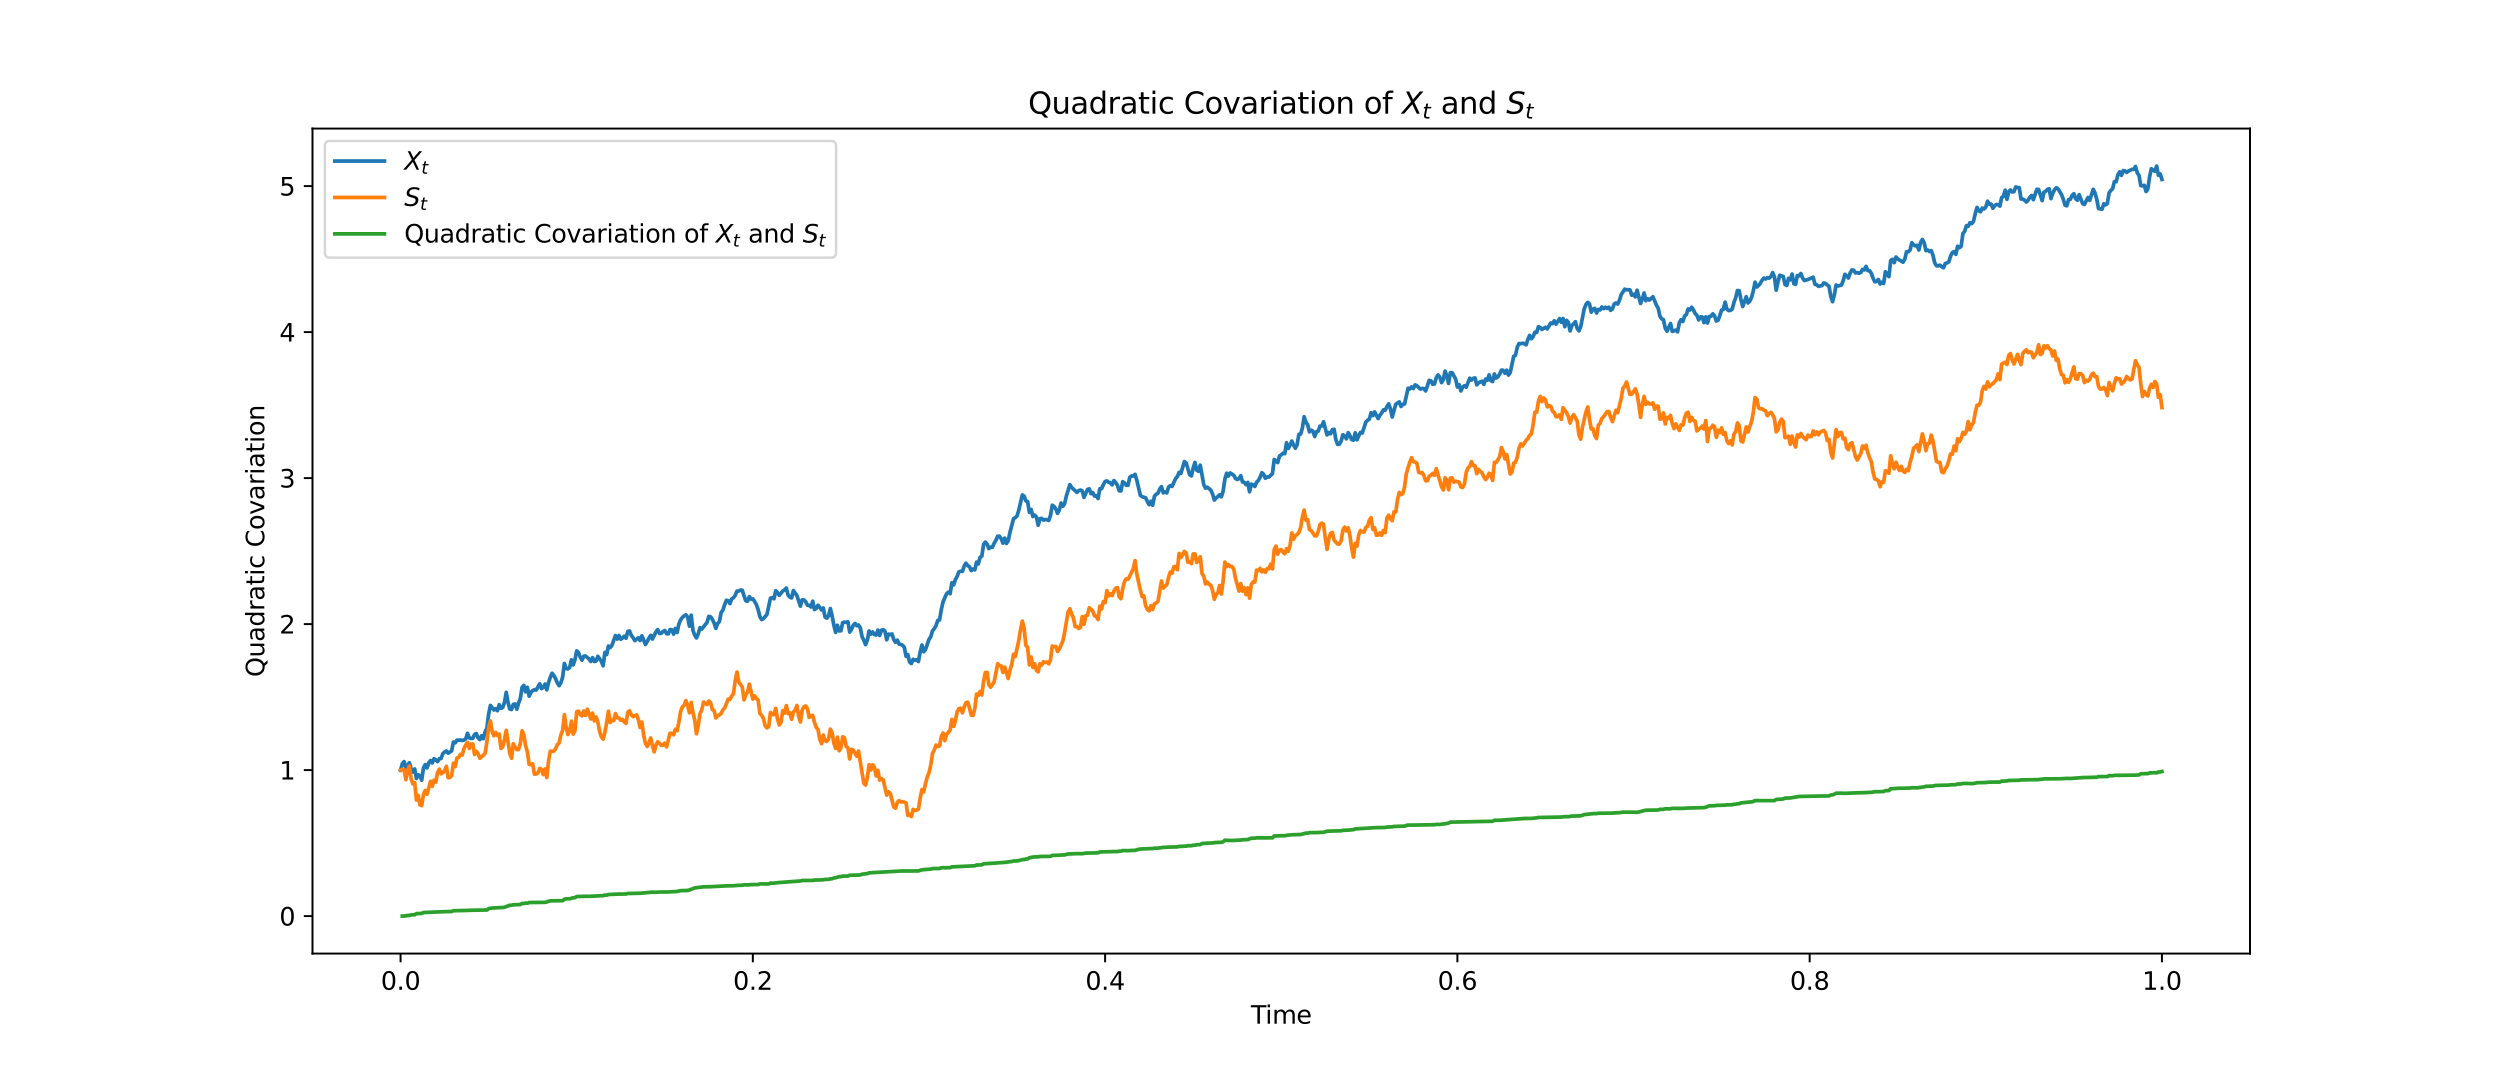 <?xml version="1.0" encoding="utf-8" standalone="no"?>
<!DOCTYPE svg PUBLIC "-//W3C//DTD SVG 1.1//EN"
  "http://www.w3.org/Graphics/SVG/1.1/DTD/svg11.dtd">
<svg xmlns:xlink="http://www.w3.org/1999/xlink" width="1008pt" height="432pt" viewBox="0 0 1008 432" xmlns="http://www.w3.org/2000/svg" version="1.1">
 <defs>
  <style type="text/css">*{stroke-linejoin: round; stroke-linecap: butt}</style>
 </defs>
 <g id="figure_1">
  <g id="patch_1">
   <path d="M 0 432 
L 1008 432 
L 1008 0 
L 0 0 
z
" style="fill: #ffffff"/>
  </g>
  <g id="axes_1">
   <g id="patch_2">
    <path d="M 126 384.48 
L 907.2 384.48 
L 907.2 51.84 
L 126 51.84 
z
" style="fill: #ffffff"/>
   </g>
   <g id="matplotlib.axis_1">
    <g id="xtick_1">
     <g id="line2d_1">
      <defs>
       <path id="m76fc27b35b" d="M 0 0 
L 0 3.5 
" style="stroke: #000000; stroke-width: 0.8"/>
      </defs>
      <g>
       <use xlink:href="#m76fc27b35b" x="161.509" y="384.48" style="stroke: #000000; stroke-width: 0.8"/>
      </g>
     </g>
     <g id="text_1">
      <!-- 0.0 -->
      <g transform="translate(153.558 399.078)scale(0.1 -0.1)">
       <defs>
        <path id="DejaVuSans-30" d="M 2034 4250 
Q 1547 4250 1301 3770 
Q 1056 3291 1056 2328 
Q 1056 1369 1301 889 
Q 1547 409 2034 409 
Q 2525 409 2770 889 
Q 3016 1369 3016 2328 
Q 3016 3291 2770 3770 
Q 2525 4250 2034 4250 
z
M 2034 4750 
Q 2819 4750 3233 4129 
Q 3647 3509 3647 2328 
Q 3647 1150 3233 529 
Q 2819 -91 2034 -91 
Q 1250 -91 836 529 
Q 422 1150 422 2328 
Q 422 3509 836 4129 
Q 1250 4750 2034 4750 
z
" transform="scale(0.016)"/>
        <path id="DejaVuSans-2e" d="M 684 794 
L 1344 794 
L 1344 0 
L 684 0 
L 684 794 
z
" transform="scale(0.016)"/>
       </defs>
       <use xlink:href="#DejaVuSans-30"/>
       <use xlink:href="#DejaVuSans-2e" x="63.623"/>
       <use xlink:href="#DejaVuSans-30" x="95.41"/>
      </g>
     </g>
    </g>
    <g id="xtick_2">
     <g id="line2d_2">
      <g>
       <use xlink:href="#m76fc27b35b" x="303.545" y="384.48" style="stroke: #000000; stroke-width: 0.8"/>
      </g>
     </g>
     <g id="text_2">
      <!-- 0.2 -->
      <g transform="translate(295.594 399.078)scale(0.1 -0.1)">
       <defs>
        <path id="DejaVuSans-32" d="M 1228 531 
L 3431 531 
L 3431 0 
L 469 0 
L 469 531 
Q 828 903 1448 1529 
Q 2069 2156 2228 2338 
Q 2531 2678 2651 2914 
Q 2772 3150 2772 3378 
Q 2772 3750 2511 3984 
Q 2250 4219 1831 4219 
Q 1534 4219 1204 4116 
Q 875 4013 500 3803 
L 500 4441 
Q 881 4594 1212 4672 
Q 1544 4750 1819 4750 
Q 2544 4750 2975 4387 
Q 3406 4025 3406 3419 
Q 3406 3131 3298 2873 
Q 3191 2616 2906 2266 
Q 2828 2175 2409 1742 
Q 1991 1309 1228 531 
z
" transform="scale(0.016)"/>
       </defs>
       <use xlink:href="#DejaVuSans-30"/>
       <use xlink:href="#DejaVuSans-2e" x="63.623"/>
       <use xlink:href="#DejaVuSans-32" x="95.41"/>
      </g>
     </g>
    </g>
    <g id="xtick_3">
     <g id="line2d_3">
      <g>
       <use xlink:href="#m76fc27b35b" x="445.582" y="384.48" style="stroke: #000000; stroke-width: 0.8"/>
      </g>
     </g>
     <g id="text_3">
      <!-- 0.4 -->
      <g transform="translate(437.63 399.078)scale(0.1 -0.1)">
       <defs>
        <path id="DejaVuSans-34" d="M 2419 4116 
L 825 1625 
L 2419 1625 
L 2419 4116 
z
M 2253 4666 
L 3047 4666 
L 3047 1625 
L 3713 1625 
L 3713 1100 
L 3047 1100 
L 3047 0 
L 2419 0 
L 2419 1100 
L 313 1100 
L 313 1709 
L 2253 4666 
z
" transform="scale(0.016)"/>
       </defs>
       <use xlink:href="#DejaVuSans-30"/>
       <use xlink:href="#DejaVuSans-2e" x="63.623"/>
       <use xlink:href="#DejaVuSans-34" x="95.41"/>
      </g>
     </g>
    </g>
    <g id="xtick_4">
     <g id="line2d_4">
      <g>
       <use xlink:href="#m76fc27b35b" x="587.618" y="384.48" style="stroke: #000000; stroke-width: 0.8"/>
      </g>
     </g>
     <g id="text_4">
      <!-- 0.6 -->
      <g transform="translate(579.667 399.078)scale(0.1 -0.1)">
       <defs>
        <path id="DejaVuSans-36" d="M 2113 2584 
Q 1688 2584 1439 2293 
Q 1191 2003 1191 1497 
Q 1191 994 1439 701 
Q 1688 409 2113 409 
Q 2538 409 2786 701 
Q 3034 994 3034 1497 
Q 3034 2003 2786 2293 
Q 2538 2584 2113 2584 
z
M 3366 4563 
L 3366 3988 
Q 3128 4100 2886 4159 
Q 2644 4219 2406 4219 
Q 1781 4219 1451 3797 
Q 1122 3375 1075 2522 
Q 1259 2794 1537 2939 
Q 1816 3084 2150 3084 
Q 2853 3084 3261 2657 
Q 3669 2231 3669 1497 
Q 3669 778 3244 343 
Q 2819 -91 2113 -91 
Q 1303 -91 875 529 
Q 447 1150 447 2328 
Q 447 3434 972 4092 
Q 1497 4750 2381 4750 
Q 2619 4750 2861 4703 
Q 3103 4656 3366 4563 
z
" transform="scale(0.016)"/>
       </defs>
       <use xlink:href="#DejaVuSans-30"/>
       <use xlink:href="#DejaVuSans-2e" x="63.623"/>
       <use xlink:href="#DejaVuSans-36" x="95.41"/>
      </g>
     </g>
    </g>
    <g id="xtick_5">
     <g id="line2d_5">
      <g>
       <use xlink:href="#m76fc27b35b" x="729.655" y="384.48" style="stroke: #000000; stroke-width: 0.8"/>
      </g>
     </g>
     <g id="text_5">
      <!-- 0.8 -->
      <g transform="translate(721.703 399.078)scale(0.1 -0.1)">
       <defs>
        <path id="DejaVuSans-38" d="M 2034 2216 
Q 1584 2216 1326 1975 
Q 1069 1734 1069 1313 
Q 1069 891 1326 650 
Q 1584 409 2034 409 
Q 2484 409 2743 651 
Q 3003 894 3003 1313 
Q 3003 1734 2745 1975 
Q 2488 2216 2034 2216 
z
M 1403 2484 
Q 997 2584 770 2862 
Q 544 3141 544 3541 
Q 544 4100 942 4425 
Q 1341 4750 2034 4750 
Q 2731 4750 3128 4425 
Q 3525 4100 3525 3541 
Q 3525 3141 3298 2862 
Q 3072 2584 2669 2484 
Q 3125 2378 3379 2068 
Q 3634 1759 3634 1313 
Q 3634 634 3220 271 
Q 2806 -91 2034 -91 
Q 1263 -91 848 271 
Q 434 634 434 1313 
Q 434 1759 690 2068 
Q 947 2378 1403 2484 
z
M 1172 3481 
Q 1172 3119 1398 2916 
Q 1625 2713 2034 2713 
Q 2441 2713 2670 2916 
Q 2900 3119 2900 3481 
Q 2900 3844 2670 4047 
Q 2441 4250 2034 4250 
Q 1625 4250 1398 4047 
Q 1172 3844 1172 3481 
z
" transform="scale(0.016)"/>
       </defs>
       <use xlink:href="#DejaVuSans-30"/>
       <use xlink:href="#DejaVuSans-2e" x="63.623"/>
       <use xlink:href="#DejaVuSans-38" x="95.41"/>
      </g>
     </g>
    </g>
    <g id="xtick_6">
     <g id="line2d_6">
      <g>
       <use xlink:href="#m76fc27b35b" x="871.691" y="384.48" style="stroke: #000000; stroke-width: 0.8"/>
      </g>
     </g>
     <g id="text_6">
      <!-- 1.0 -->
      <g transform="translate(863.739 399.078)scale(0.1 -0.1)">
       <defs>
        <path id="DejaVuSans-31" d="M 794 531 
L 1825 531 
L 1825 4091 
L 703 3866 
L 703 4441 
L 1819 4666 
L 2450 4666 
L 2450 531 
L 3481 531 
L 3481 0 
L 794 0 
L 794 531 
z
" transform="scale(0.016)"/>
       </defs>
       <use xlink:href="#DejaVuSans-31"/>
       <use xlink:href="#DejaVuSans-2e" x="63.623"/>
       <use xlink:href="#DejaVuSans-30" x="95.41"/>
      </g>
     </g>
    </g>
    <g id="text_7">
     <!-- Time -->
     <g transform="translate(504.366 412.757)scale(0.1 -0.1)">
      <defs>
       <path id="DejaVuSans-54" d="M -19 4666 
L 3928 4666 
L 3928 4134 
L 2272 4134 
L 2272 0 
L 1638 0 
L 1638 4134 
L -19 4134 
L -19 4666 
z
" transform="scale(0.016)"/>
       <path id="DejaVuSans-69" d="M 603 3500 
L 1178 3500 
L 1178 0 
L 603 0 
L 603 3500 
z
M 603 4863 
L 1178 4863 
L 1178 4134 
L 603 4134 
L 603 4863 
z
" transform="scale(0.016)"/>
       <path id="DejaVuSans-6d" d="M 3328 2828 
Q 3544 3216 3844 3400 
Q 4144 3584 4550 3584 
Q 5097 3584 5394 3201 
Q 5691 2819 5691 2113 
L 5691 0 
L 5113 0 
L 5113 2094 
Q 5113 2597 4934 2840 
Q 4756 3084 4391 3084 
Q 3944 3084 3684 2787 
Q 3425 2491 3425 1978 
L 3425 0 
L 2847 0 
L 2847 2094 
Q 2847 2600 2669 2842 
Q 2491 3084 2119 3084 
Q 1678 3084 1418 2786 
Q 1159 2488 1159 1978 
L 1159 0 
L 581 0 
L 581 3500 
L 1159 3500 
L 1159 2956 
Q 1356 3278 1631 3431 
Q 1906 3584 2284 3584 
Q 2666 3584 2933 3390 
Q 3200 3197 3328 2828 
z
" transform="scale(0.016)"/>
       <path id="DejaVuSans-65" d="M 3597 1894 
L 3597 1613 
L 953 1613 
Q 991 1019 1311 708 
Q 1631 397 2203 397 
Q 2534 397 2845 478 
Q 3156 559 3463 722 
L 3463 178 
Q 3153 47 2828 -22 
Q 2503 -91 2169 -91 
Q 1331 -91 842 396 
Q 353 884 353 1716 
Q 353 2575 817 3079 
Q 1281 3584 2069 3584 
Q 2775 3584 3186 3129 
Q 3597 2675 3597 1894 
z
M 3022 2063 
Q 3016 2534 2758 2815 
Q 2500 3097 2075 3097 
Q 1594 3097 1305 2825 
Q 1016 2553 972 2059 
L 3022 2063 
z
" transform="scale(0.016)"/>
      </defs>
      <use xlink:href="#DejaVuSans-54"/>
      <use xlink:href="#DejaVuSans-69" x="57.959"/>
      <use xlink:href="#DejaVuSans-6d" x="85.742"/>
      <use xlink:href="#DejaVuSans-65" x="183.154"/>
     </g>
    </g>
   </g>
   <g id="matplotlib.axis_2">
    <g id="ytick_1">
     <g id="line2d_7">
      <defs>
       <path id="maf8e139453" d="M 0 0 
L -3.5 0 
" style="stroke: #000000; stroke-width: 0.8"/>
      </defs>
      <g>
       <use xlink:href="#maf8e139453" x="126" y="369.373" style="stroke: #000000; stroke-width: 0.8"/>
      </g>
     </g>
     <g id="text_8">
      <!-- 0 -->
      <g transform="translate(112.638 373.172)scale(0.1 -0.1)">
       <use xlink:href="#DejaVuSans-30"/>
      </g>
     </g>
    </g>
    <g id="ytick_2">
     <g id="line2d_8">
      <g>
       <use xlink:href="#maf8e139453" x="126" y="310.506" style="stroke: #000000; stroke-width: 0.8"/>
      </g>
     </g>
     <g id="text_9">
      <!-- 1 -->
      <g transform="translate(112.638 314.305)scale(0.1 -0.1)">
       <use xlink:href="#DejaVuSans-31"/>
      </g>
     </g>
    </g>
    <g id="ytick_3">
     <g id="line2d_9">
      <g>
       <use xlink:href="#maf8e139453" x="126" y="251.638" style="stroke: #000000; stroke-width: 0.8"/>
      </g>
     </g>
     <g id="text_10">
      <!-- 2 -->
      <g transform="translate(112.638 255.438)scale(0.1 -0.1)">
       <use xlink:href="#DejaVuSans-32"/>
      </g>
     </g>
    </g>
    <g id="ytick_4">
     <g id="line2d_10">
      <g>
       <use xlink:href="#maf8e139453" x="126" y="192.771" style="stroke: #000000; stroke-width: 0.8"/>
      </g>
     </g>
     <g id="text_11">
      <!-- 3 -->
      <g transform="translate(112.638 196.57)scale(0.1 -0.1)">
       <defs>
        <path id="DejaVuSans-33" d="M 2597 2516 
Q 3050 2419 3304 2112 
Q 3559 1806 3559 1356 
Q 3559 666 3084 287 
Q 2609 -91 1734 -91 
Q 1441 -91 1130 -33 
Q 819 25 488 141 
L 488 750 
Q 750 597 1062 519 
Q 1375 441 1716 441 
Q 2309 441 2620 675 
Q 2931 909 2931 1356 
Q 2931 1769 2642 2001 
Q 2353 2234 1838 2234 
L 1294 2234 
L 1294 2753 
L 1863 2753 
Q 2328 2753 2575 2939 
Q 2822 3125 2822 3475 
Q 2822 3834 2567 4026 
Q 2313 4219 1838 4219 
Q 1578 4219 1281 4162 
Q 984 4106 628 3988 
L 628 4550 
Q 988 4650 1302 4700 
Q 1616 4750 1894 4750 
Q 2613 4750 3031 4423 
Q 3450 4097 3450 3541 
Q 3450 3153 3228 2886 
Q 3006 2619 2597 2516 
z
" transform="scale(0.016)"/>
       </defs>
       <use xlink:href="#DejaVuSans-33"/>
      </g>
     </g>
    </g>
    <g id="ytick_5">
     <g id="line2d_11">
      <g>
       <use xlink:href="#maf8e139453" x="126" y="133.904" style="stroke: #000000; stroke-width: 0.8"/>
      </g>
     </g>
     <g id="text_12">
      <!-- 4 -->
      <g transform="translate(112.638 137.703)scale(0.1 -0.1)">
       <use xlink:href="#DejaVuSans-34"/>
      </g>
     </g>
    </g>
    <g id="ytick_6">
     <g id="line2d_12">
      <g>
       <use xlink:href="#maf8e139453" x="126" y="75.037" style="stroke: #000000; stroke-width: 0.8"/>
      </g>
     </g>
     <g id="text_13">
      <!-- 5 -->
      <g transform="translate(112.638 78.836)scale(0.1 -0.1)">
       <defs>
        <path id="DejaVuSans-35" d="M 691 4666 
L 3169 4666 
L 3169 4134 
L 1269 4134 
L 1269 2991 
Q 1406 3038 1543 3061 
Q 1681 3084 1819 3084 
Q 2600 3084 3056 2656 
Q 3513 2228 3513 1497 
Q 3513 744 3044 326 
Q 2575 -91 1722 -91 
Q 1428 -91 1123 -41 
Q 819 9 494 109 
L 494 744 
Q 775 591 1075 516 
Q 1375 441 1709 441 
Q 2250 441 2565 725 
Q 2881 1009 2881 1497 
Q 2881 1984 2565 2268 
Q 2250 2553 1709 2553 
Q 1456 2553 1204 2497 
Q 953 2441 691 2322 
L 691 4666 
z
" transform="scale(0.016)"/>
       </defs>
       <use xlink:href="#DejaVuSans-35"/>
      </g>
     </g>
    </g>
    <g id="text_14">
     <!-- Quadratic Covariation -->
     <g transform="translate(106.558 272.97)rotate(-90)scale(0.1 -0.1)">
      <defs>
       <path id="DejaVuSans-51" d="M 2522 4238 
Q 1834 4238 1429 3725 
Q 1025 3213 1025 2328 
Q 1025 1447 1429 934 
Q 1834 422 2522 422 
Q 3209 422 3611 934 
Q 4013 1447 4013 2328 
Q 4013 3213 3611 3725 
Q 3209 4238 2522 4238 
z
M 3406 84 
L 4238 -825 
L 3475 -825 
L 2784 -78 
Q 2681 -84 2626 -87 
Q 2572 -91 2522 -91 
Q 1538 -91 948 567 
Q 359 1225 359 2328 
Q 359 3434 948 4092 
Q 1538 4750 2522 4750 
Q 3503 4750 4090 4092 
Q 4678 3434 4678 2328 
Q 4678 1516 4351 937 
Q 4025 359 3406 84 
z
" transform="scale(0.016)"/>
       <path id="DejaVuSans-75" d="M 544 1381 
L 544 3500 
L 1119 3500 
L 1119 1403 
Q 1119 906 1312 657 
Q 1506 409 1894 409 
Q 2359 409 2629 706 
Q 2900 1003 2900 1516 
L 2900 3500 
L 3475 3500 
L 3475 0 
L 2900 0 
L 2900 538 
Q 2691 219 2414 64 
Q 2138 -91 1772 -91 
Q 1169 -91 856 284 
Q 544 659 544 1381 
z
M 1991 3584 
L 1991 3584 
z
" transform="scale(0.016)"/>
       <path id="DejaVuSans-61" d="M 2194 1759 
Q 1497 1759 1228 1600 
Q 959 1441 959 1056 
Q 959 750 1161 570 
Q 1363 391 1709 391 
Q 2188 391 2477 730 
Q 2766 1069 2766 1631 
L 2766 1759 
L 2194 1759 
z
M 3341 1997 
L 3341 0 
L 2766 0 
L 2766 531 
Q 2569 213 2275 61 
Q 1981 -91 1556 -91 
Q 1019 -91 701 211 
Q 384 513 384 1019 
Q 384 1609 779 1909 
Q 1175 2209 1959 2209 
L 2766 2209 
L 2766 2266 
Q 2766 2663 2505 2880 
Q 2244 3097 1772 3097 
Q 1472 3097 1187 3025 
Q 903 2953 641 2809 
L 641 3341 
Q 956 3463 1253 3523 
Q 1550 3584 1831 3584 
Q 2591 3584 2966 3190 
Q 3341 2797 3341 1997 
z
" transform="scale(0.016)"/>
       <path id="DejaVuSans-64" d="M 2906 2969 
L 2906 4863 
L 3481 4863 
L 3481 0 
L 2906 0 
L 2906 525 
Q 2725 213 2448 61 
Q 2172 -91 1784 -91 
Q 1150 -91 751 415 
Q 353 922 353 1747 
Q 353 2572 751 3078 
Q 1150 3584 1784 3584 
Q 2172 3584 2448 3432 
Q 2725 3281 2906 2969 
z
M 947 1747 
Q 947 1113 1208 752 
Q 1469 391 1925 391 
Q 2381 391 2643 752 
Q 2906 1113 2906 1747 
Q 2906 2381 2643 2742 
Q 2381 3103 1925 3103 
Q 1469 3103 1208 2742 
Q 947 2381 947 1747 
z
" transform="scale(0.016)"/>
       <path id="DejaVuSans-72" d="M 2631 2963 
Q 2534 3019 2420 3045 
Q 2306 3072 2169 3072 
Q 1681 3072 1420 2755 
Q 1159 2438 1159 1844 
L 1159 0 
L 581 0 
L 581 3500 
L 1159 3500 
L 1159 2956 
Q 1341 3275 1631 3429 
Q 1922 3584 2338 3584 
Q 2397 3584 2469 3576 
Q 2541 3569 2628 3553 
L 2631 2963 
z
" transform="scale(0.016)"/>
       <path id="DejaVuSans-74" d="M 1172 4494 
L 1172 3500 
L 2356 3500 
L 2356 3053 
L 1172 3053 
L 1172 1153 
Q 1172 725 1289 603 
Q 1406 481 1766 481 
L 2356 481 
L 2356 0 
L 1766 0 
Q 1100 0 847 248 
Q 594 497 594 1153 
L 594 3053 
L 172 3053 
L 172 3500 
L 594 3500 
L 594 4494 
L 1172 4494 
z
" transform="scale(0.016)"/>
       <path id="DejaVuSans-63" d="M 3122 3366 
L 3122 2828 
Q 2878 2963 2633 3030 
Q 2388 3097 2138 3097 
Q 1578 3097 1268 2742 
Q 959 2388 959 1747 
Q 959 1106 1268 751 
Q 1578 397 2138 397 
Q 2388 397 2633 464 
Q 2878 531 3122 666 
L 3122 134 
Q 2881 22 2623 -34 
Q 2366 -91 2075 -91 
Q 1284 -91 818 406 
Q 353 903 353 1747 
Q 353 2603 823 3093 
Q 1294 3584 2113 3584 
Q 2378 3584 2631 3529 
Q 2884 3475 3122 3366 
z
" transform="scale(0.016)"/>
       <path id="DejaVuSans-20" transform="scale(0.016)"/>
       <path id="DejaVuSans-43" d="M 4122 4306 
L 4122 3641 
Q 3803 3938 3442 4084 
Q 3081 4231 2675 4231 
Q 1875 4231 1450 3742 
Q 1025 3253 1025 2328 
Q 1025 1406 1450 917 
Q 1875 428 2675 428 
Q 3081 428 3442 575 
Q 3803 722 4122 1019 
L 4122 359 
Q 3791 134 3420 21 
Q 3050 -91 2638 -91 
Q 1578 -91 968 557 
Q 359 1206 359 2328 
Q 359 3453 968 4101 
Q 1578 4750 2638 4750 
Q 3056 4750 3426 4639 
Q 3797 4528 4122 4306 
z
" transform="scale(0.016)"/>
       <path id="DejaVuSans-6f" d="M 1959 3097 
Q 1497 3097 1228 2736 
Q 959 2375 959 1747 
Q 959 1119 1226 758 
Q 1494 397 1959 397 
Q 2419 397 2687 759 
Q 2956 1122 2956 1747 
Q 2956 2369 2687 2733 
Q 2419 3097 1959 3097 
z
M 1959 3584 
Q 2709 3584 3137 3096 
Q 3566 2609 3566 1747 
Q 3566 888 3137 398 
Q 2709 -91 1959 -91 
Q 1206 -91 779 398 
Q 353 888 353 1747 
Q 353 2609 779 3096 
Q 1206 3584 1959 3584 
z
" transform="scale(0.016)"/>
       <path id="DejaVuSans-76" d="M 191 3500 
L 800 3500 
L 1894 563 
L 2988 3500 
L 3597 3500 
L 2284 0 
L 1503 0 
L 191 3500 
z
" transform="scale(0.016)"/>
       <path id="DejaVuSans-6e" d="M 3513 2113 
L 3513 0 
L 2938 0 
L 2938 2094 
Q 2938 2591 2744 2837 
Q 2550 3084 2163 3084 
Q 1697 3084 1428 2787 
Q 1159 2491 1159 1978 
L 1159 0 
L 581 0 
L 581 3500 
L 1159 3500 
L 1159 2956 
Q 1366 3272 1645 3428 
Q 1925 3584 2291 3584 
Q 2894 3584 3203 3211 
Q 3513 2838 3513 2113 
z
" transform="scale(0.016)"/>
      </defs>
      <use xlink:href="#DejaVuSans-51"/>
      <use xlink:href="#DejaVuSans-75" x="78.711"/>
      <use xlink:href="#DejaVuSans-61" x="142.09"/>
      <use xlink:href="#DejaVuSans-64" x="203.369"/>
      <use xlink:href="#DejaVuSans-72" x="266.846"/>
      <use xlink:href="#DejaVuSans-61" x="307.959"/>
      <use xlink:href="#DejaVuSans-74" x="369.238"/>
      <use xlink:href="#DejaVuSans-69" x="408.447"/>
      <use xlink:href="#DejaVuSans-63" x="436.23"/>
      <use xlink:href="#DejaVuSans-20" x="491.211"/>
      <use xlink:href="#DejaVuSans-43" x="522.998"/>
      <use xlink:href="#DejaVuSans-6f" x="592.822"/>
      <use xlink:href="#DejaVuSans-76" x="654.004"/>
      <use xlink:href="#DejaVuSans-61" x="713.184"/>
      <use xlink:href="#DejaVuSans-72" x="774.463"/>
      <use xlink:href="#DejaVuSans-69" x="815.576"/>
      <use xlink:href="#DejaVuSans-61" x="843.359"/>
      <use xlink:href="#DejaVuSans-74" x="904.639"/>
      <use xlink:href="#DejaVuSans-69" x="943.848"/>
      <use xlink:href="#DejaVuSans-6f" x="971.631"/>
      <use xlink:href="#DejaVuSans-6e" x="1032.812"/>
     </g>
    </g>
   </g>
   <g id="line2d_13">
    <path d="M 161.509 310.506 
L 162.219 307.926 
L 162.929 307.083 
L 163.64 309.489 
L 164.35 308.612 
L 165.06 307.556 
L 165.77 310.037 
L 166.48 311.307 
L 167.191 310.039 
L 167.901 313.889 
L 168.611 312.416 
L 169.321 312.734 
L 170.031 314.558 
L 170.741 309.652 
L 171.452 308.283 
L 172.162 309.62 
L 172.872 307.587 
L 173.582 306.637 
L 174.292 307.633 
L 175.003 305.883 
L 175.713 306.395 
L 176.423 307.097 
L 177.133 305.905 
L 177.843 305.826 
L 178.553 303.853 
L 179.264 303.215 
L 179.974 302.783 
L 180.684 303.683 
L 182.104 302.721 
L 182.815 299.21 
L 183.525 299.515 
L 184.235 298.433 
L 184.945 298.451 
L 185.655 298.357 
L 186.365 298.585 
L 187.076 298.394 
L 187.786 297.897 
L 188.496 295.679 
L 189.206 297.515 
L 189.916 297.766 
L 190.627 297.676 
L 191.337 296.162 
L 192.047 295.771 
L 192.757 297.55 
L 193.467 298.209 
L 194.177 296.629 
L 194.888 297.828 
L 195.598 295.051 
L 196.308 293.594 
L 197.018 287.932 
L 197.728 284.44 
L 199.149 286.274 
L 199.859 285.724 
L 200.569 286.55 
L 201.279 284.115 
L 201.989 285.588 
L 202.7 285.253 
L 203.41 283.165 
L 204.12 279.15 
L 204.83 283.171 
L 205.54 285.864 
L 206.251 286.077 
L 206.961 283.988 
L 207.671 283.847 
L 208.381 285.943 
L 209.091 283.452 
L 209.801 281.662 
L 210.512 277.08 
L 211.222 276.371 
L 211.932 278.938 
L 212.642 277.154 
L 213.352 280.683 
L 214.063 279.175 
L 214.773 278.441 
L 215.483 278.078 
L 216.193 278.232 
L 217.613 275.695 
L 218.324 277.658 
L 219.034 277.155 
L 219.744 275.828 
L 220.454 278.149 
L 221.164 275.23 
L 221.875 273.119 
L 222.585 271.466 
L 223.295 272.322 
L 224.005 273.642 
L 224.715 275.318 
L 225.425 276.474 
L 226.136 275.306 
L 226.846 273.018 
L 227.556 267.513 
L 228.266 269.504 
L 228.976 269.715 
L 229.687 269.139 
L 230.397 266.027 
L 231.107 268.109 
L 231.817 265.971 
L 232.527 262.435 
L 233.237 263.078 
L 233.948 264.969 
L 234.658 266.179 
L 235.368 264.611 
L 236.078 264.492 
L 237.499 265.699 
L 238.209 266.724 
L 238.919 265.155 
L 239.629 266.726 
L 240.339 266.513 
L 241.049 264.629 
L 242.47 266.654 
L 243.18 268.45 
L 243.89 263.054 
L 244.6 263.924 
L 245.311 260.476 
L 246.021 261.091 
L 246.731 260.177 
L 248.151 256.247 
L 248.861 257.683 
L 249.572 256.245 
L 250.282 257.754 
L 250.992 257.274 
L 251.702 256.542 
L 252.412 257.333 
L 253.123 254.589 
L 253.833 254.404 
L 254.543 256.173 
L 255.253 257.117 
L 255.963 258.3 
L 257.384 257.151 
L 258.094 258.252 
L 258.804 256.37 
L 259.514 257.978 
L 260.224 259.873 
L 260.935 258.721 
L 261.645 257.311 
L 262.355 256.17 
L 263.065 257.655 
L 264.485 254.774 
L 265.196 253.858 
L 265.906 255.407 
L 266.616 255.364 
L 267.326 254.65 
L 268.036 254.22 
L 268.747 255.486 
L 269.457 255.598 
L 270.167 253.828 
L 270.877 253.958 
L 271.587 255.681 
L 272.297 253.4 
L 273.008 255.008 
L 273.718 251.633 
L 274.428 249.945 
L 275.138 248.96 
L 275.848 248.323 
L 276.559 247.887 
L 277.269 248.811 
L 277.979 252.469 
L 278.689 248.039 
L 279.399 254.178 
L 280.109 256.067 
L 280.82 257.212 
L 281.53 255.579 
L 282.24 253.084 
L 282.95 253.665 
L 285.081 250.936 
L 285.791 248.516 
L 286.501 248.715 
L 287.211 249.72 
L 287.921 251.166 
L 288.632 253.352 
L 289.342 251.38 
L 290.052 250.669 
L 290.762 246.967 
L 291.472 245.991 
L 292.183 243.783 
L 292.893 242.037 
L 293.603 242.19 
L 294.313 243.39 
L 295.023 241.464 
L 295.733 241.024 
L 296.444 240.012 
L 297.154 238.325 
L 297.864 238.322 
L 298.574 237.891 
L 299.284 237.984 
L 299.995 240.301 
L 300.705 242.228 
L 301.415 242.42 
L 302.125 240.565 
L 302.835 241.574 
L 303.545 241.467 
L 304.256 242.505 
L 304.966 243.795 
L 305.676 245.756 
L 306.386 248.623 
L 307.096 249.803 
L 307.807 249.453 
L 309.227 247.741 
L 310.647 241.212 
L 311.357 240.964 
L 312.068 241.437 
L 312.778 238.177 
L 313.488 238.901 
L 314.198 240.022 
L 315.619 238.28 
L 316.329 237.844 
L 317.039 237.098 
L 317.749 239.919 
L 318.459 240.752 
L 319.169 241.088 
L 319.88 238.106 
L 321.3 240.111 
L 322.72 244.405 
L 323.431 241.865 
L 324.141 241.889 
L 324.851 242.635 
L 325.561 244.027 
L 326.271 244.1 
L 326.981 244.742 
L 327.692 242.405 
L 328.402 245.763 
L 329.112 245.314 
L 329.822 244.034 
L 330.532 244.895 
L 331.243 245.947 
L 331.953 245.14 
L 332.663 248.753 
L 333.373 249.229 
L 334.083 248.361 
L 334.793 245.36 
L 335.504 248.263 
L 336.214 252.098 
L 336.924 254.992 
L 337.634 252.09 
L 338.344 254.391 
L 339.055 254.338 
L 339.765 251.075 
L 340.475 250.841 
L 341.185 250.912 
L 341.895 250.745 
L 342.605 254.864 
L 343.316 253.823 
L 344.026 252.136 
L 344.736 251.367 
L 345.446 252.27 
L 346.156 251.991 
L 346.867 253.099 
L 347.577 256.692 
L 348.287 258.171 
L 348.997 259.919 
L 349.707 258.077 
L 350.417 254.411 
L 351.128 255.682 
L 351.838 254.789 
L 352.548 255.879 
L 353.258 256.035 
L 353.968 254.054 
L 354.679 256.206 
L 355.389 254.105 
L 356.099 253.865 
L 356.809 254.492 
L 357.519 257.957 
L 358.229 255.682 
L 358.94 255.849 
L 359.65 255.61 
L 360.36 257.849 
L 361.07 258.976 
L 361.78 258.104 
L 362.491 259.711 
L 363.201 259.866 
L 363.911 260.139 
L 364.621 261.014 
L 365.331 264.638 
L 366.041 263.928 
L 366.752 266.941 
L 367.462 267.535 
L 368.172 265.832 
L 368.882 266.208 
L 369.592 266.016 
L 370.303 266.732 
L 371.013 262.899 
L 371.723 260.062 
L 372.433 262.781 
L 373.143 261.948 
L 374.564 257.812 
L 375.274 256.747 
L 375.984 254.349 
L 376.694 253.479 
L 377.404 252.228 
L 378.115 250.153 
L 378.825 249.955 
L 379.535 245.767 
L 380.245 242.644 
L 381.665 239.379 
L 382.376 238.766 
L 383.086 239.396 
L 383.796 234.962 
L 384.506 235.839 
L 385.216 233.681 
L 385.927 232.37 
L 386.637 230.572 
L 387.347 230.318 
L 388.057 230.39 
L 388.767 228.177 
L 389.477 227.071 
L 390.188 228.094 
L 390.898 228.486 
L 391.608 230.068 
L 392.318 229.44 
L 393.028 229.782 
L 393.739 226.663 
L 394.449 227.378 
L 395.159 224.734 
L 395.869 224.28 
L 396.579 219.539 
L 397.289 218.578 
L 398 219.359 
L 398.71 221.209 
L 399.42 220.599 
L 400.13 220.674 
L 400.84 219.034 
L 401.551 217.87 
L 402.261 216.195 
L 402.971 216.205 
L 403.681 217.181 
L 404.391 218.996 
L 405.101 216.973 
L 405.812 219.119 
L 406.522 217.968 
L 407.232 214.59 
L 408.652 209.124 
L 409.363 208.732 
L 410.073 208.004 
L 410.783 205.634 
L 412.203 199.56 
L 412.913 200.017 
L 413.624 201.949 
L 414.334 202.225 
L 415.044 206.568 
L 415.754 205.437 
L 416.464 208.264 
L 417.175 207.694 
L 417.885 208.424 
L 418.595 211.797 
L 419.305 209.137 
L 420.015 209.01 
L 420.725 209.707 
L 421.436 209.482 
L 422.146 209.555 
L 422.856 209.843 
L 423.566 207.787 
L 424.276 203.699 
L 424.987 204.22 
L 425.697 205.203 
L 426.407 206.969 
L 427.117 205.666 
L 427.827 202.807 
L 428.537 204.109 
L 429.248 203.086 
L 429.958 199.975 
L 431.378 195.402 
L 432.088 196.554 
L 434.219 198.534 
L 434.929 197.817 
L 435.639 197.586 
L 436.349 197.887 
L 437.06 200.545 
L 438.48 197.333 
L 439.19 197.096 
L 439.9 199.041 
L 440.611 198.613 
L 441.321 200.017 
L 442.031 199.881 
L 442.741 201.009 
L 443.451 197.032 
L 444.161 197.036 
L 444.872 195.432 
L 445.582 194.138 
L 446.292 193.91 
L 447.002 194.452 
L 447.712 194.65 
L 448.423 195.486 
L 449.133 193.776 
L 449.843 194.519 
L 450.553 195.698 
L 451.263 197.884 
L 451.973 197.943 
L 452.684 194.217 
L 453.394 194.722 
L 454.104 195.667 
L 454.814 195.675 
L 455.524 192.434 
L 456.235 191.89 
L 456.945 191.942 
L 457.655 191.25 
L 458.365 193.66 
L 459.785 199.71 
L 460.496 200.282 
L 461.916 200.693 
L 462.626 202.238 
L 463.336 203.496 
L 464.047 202.103 
L 464.757 203.737 
L 465.467 200.064 
L 466.177 199.3 
L 466.887 198.888 
L 467.597 197.156 
L 468.308 196.231 
L 469.018 198.703 
L 469.728 198.314 
L 470.438 198.752 
L 471.148 196.456 
L 471.859 195.788 
L 472.569 196.119 
L 473.989 193.013 
L 474.699 192.181 
L 475.409 190.455 
L 476.12 190.913 
L 477.54 186.12 
L 478.25 186.649 
L 479.671 191.42 
L 480.381 191.898 
L 481.091 188.703 
L 481.801 186.44 
L 482.511 189.561 
L 483.221 190.029 
L 483.932 187.562 
L 485.352 195.369 
L 486.062 196.831 
L 486.772 196.452 
L 488.193 197.612 
L 488.903 199.16 
L 489.613 201.619 
L 490.323 200.807 
L 491.033 200.224 
L 491.744 199.478 
L 492.454 200.314 
L 493.164 198.052 
L 493.874 193.127 
L 494.584 190.796 
L 495.295 191.943 
L 496.005 190.695 
L 497.425 191.609 
L 498.135 192.902 
L 498.845 193.335 
L 499.556 193.011 
L 500.266 191.799 
L 500.976 194.319 
L 501.686 194.461 
L 502.396 195.425 
L 503.107 194.515 
L 503.817 198.282 
L 504.527 195.204 
L 505.237 195.462 
L 505.947 196.144 
L 506.657 194.456 
L 507.368 193.736 
L 508.078 192.397 
L 508.788 190.605 
L 509.498 191.244 
L 510.208 192.835 
L 510.919 192.303 
L 511.629 192.347 
L 513.049 190.963 
L 513.759 185.279 
L 514.469 185.791 
L 515.18 186.52 
L 515.89 183.84 
L 516.6 183.401 
L 517.31 182.739 
L 518.02 182.917 
L 518.731 178.527 
L 519.441 180.794 
L 520.151 179.497 
L 520.861 177.855 
L 521.571 179.451 
L 522.281 180.728 
L 522.992 179.282 
L 523.702 175.118 
L 524.412 175.031 
L 525.122 172.543 
L 525.832 168.004 
L 526.543 170.236 
L 527.253 171.266 
L 527.963 174.117 
L 528.673 173.453 
L 529.383 173.906 
L 530.093 176.011 
L 530.804 174.081 
L 531.514 173.827 
L 532.224 171.798 
L 532.934 171.791 
L 533.644 170.052 
L 535.065 175.354 
L 535.775 174.377 
L 536.485 174.917 
L 537.195 173.243 
L 537.905 173.072 
L 538.616 177.231 
L 539.326 179.165 
L 540.036 179.094 
L 540.746 177.853 
L 541.456 175.294 
L 542.167 175.785 
L 542.877 176.951 
L 543.587 174.463 
L 544.297 175.65 
L 545.007 177.268 
L 545.717 177.467 
L 546.428 174.525 
L 547.138 177.347 
L 547.848 175.707 
L 548.558 174.347 
L 549.268 174.587 
L 550.689 170.215 
L 551.399 169.457 
L 552.109 168.999 
L 552.819 166.414 
L 553.529 167.58 
L 554.24 166.072 
L 555.66 168.764 
L 556.37 167.467 
L 557.08 166.492 
L 557.791 165.251 
L 558.501 165.414 
L 559.211 163.944 
L 559.921 162.83 
L 560.631 164.873 
L 561.341 168.136 
L 562.762 162.995 
L 564.182 162.04 
L 564.892 163.895 
L 565.603 163.042 
L 566.313 162.876 
L 567.733 156.544 
L 568.443 156.812 
L 569.153 155.994 
L 569.864 156.661 
L 570.574 155.178 
L 571.284 155.548 
L 572.704 156.859 
L 573.415 156.632 
L 574.125 156.698 
L 574.835 157.62 
L 576.255 153.345 
L 576.965 153.539 
L 577.676 154.949 
L 578.386 154.818 
L 579.096 152.283 
L 579.806 151.148 
L 580.516 152.072 
L 581.227 154.282 
L 581.937 153.092 
L 582.647 149.614 
L 583.357 151.468 
L 584.067 154.584 
L 584.777 150.289 
L 585.488 150.245 
L 586.908 152.8 
L 587.618 156.061 
L 588.328 155.11 
L 589.039 157.624 
L 589.749 156.077 
L 590.459 155.527 
L 591.169 156.121 
L 592.589 152.488 
L 593.3 153.251 
L 594.01 152.535 
L 594.72 152.385 
L 595.43 155.166 
L 596.14 154.337 
L 597.561 153.682 
L 598.271 154.979 
L 598.981 152.841 
L 599.691 153.293 
L 600.401 151.153 
L 601.112 153.466 
L 601.822 153.839 
L 602.532 150.789 
L 603.242 152.427 
L 603.952 151.95 
L 604.663 150.798 
L 605.373 149.218 
L 606.083 149.307 
L 606.793 150.463 
L 607.503 149.261 
L 608.213 151.233 
L 608.924 150.205 
L 610.344 143.621 
L 611.054 143.235 
L 611.764 139.957 
L 612.475 138.507 
L 613.185 138.578 
L 613.895 138.402 
L 614.605 138.523 
L 615.315 139.045 
L 616.025 136.888 
L 616.736 135.218 
L 617.446 136.602 
L 618.156 135.741 
L 618.866 133.955 
L 619.576 134.065 
L 620.287 131.752 
L 620.997 132.03 
L 621.707 132.816 
L 623.127 131.961 
L 623.837 132.634 
L 625.258 130.224 
L 625.968 130.492 
L 626.678 129.342 
L 627.388 130.67 
L 628.809 128.455 
L 629.519 129.942 
L 630.229 128.439 
L 630.939 131.707 
L 631.649 129.177 
L 632.36 129.988 
L 633.07 133.424 
L 633.78 131.242 
L 634.49 130.588 
L 635.2 129.706 
L 635.911 132.424 
L 636.621 133.416 
L 637.331 131.793 
L 638.751 124.554 
L 639.461 122.763 
L 640.172 121.92 
L 640.882 122.572 
L 641.592 125.863 
L 642.302 124.62 
L 643.012 124.326 
L 643.723 126.198 
L 644.433 124.793 
L 645.143 124.97 
L 645.853 123.772 
L 646.563 124.449 
L 647.273 123.912 
L 647.984 124.331 
L 648.694 123.859 
L 649.404 125.113 
L 650.114 124.641 
L 650.824 122.593 
L 651.535 122.167 
L 652.245 122.597 
L 652.955 121.127 
L 653.665 118.782 
L 655.085 116.576 
L 655.796 116.872 
L 656.506 116.771 
L 657.216 116.892 
L 657.926 119.032 
L 658.636 118.62 
L 659.347 119.72 
L 660.057 117.025 
L 661.477 122.355 
L 662.187 120.572 
L 662.897 118.138 
L 663.608 121.248 
L 664.318 120.436 
L 665.028 120.983 
L 666.448 119.639 
L 667.869 123.04 
L 668.579 124.282 
L 669.289 127.508 
L 669.999 128.578 
L 670.709 128.881 
L 671.42 132.304 
L 672.13 133.535 
L 673.55 130.437 
L 674.26 133.626 
L 675.681 133.11 
L 676.391 133.795 
L 677.101 130.17 
L 677.811 128.889 
L 678.521 129.64 
L 679.232 127.417 
L 679.942 126.843 
L 680.652 124.562 
L 681.362 124.986 
L 682.072 123.872 
L 682.783 124.895 
L 683.493 126.428 
L 684.203 127.139 
L 684.913 128.989 
L 685.623 127.782 
L 686.333 127.789 
L 687.044 130.075 
L 687.754 127.761 
L 688.464 130.24 
L 689.174 127.59 
L 689.884 127.491 
L 690.595 126.544 
L 691.305 127.334 
L 692.015 129.43 
L 692.725 129.128 
L 693.435 127.264 
L 694.145 124.995 
L 694.856 124.749 
L 695.566 121.811 
L 696.276 124.614 
L 696.986 125.21 
L 697.696 125.16 
L 698.407 124.68 
L 699.117 121.994 
L 699.827 120.045 
L 700.537 117.126 
L 701.247 117.23 
L 701.957 120.813 
L 702.668 123.593 
L 704.088 119.624 
L 704.798 122.152 
L 705.508 121.433 
L 706.219 119.915 
L 706.929 117.347 
L 707.639 113.767 
L 708.349 115.721 
L 709.059 115.085 
L 709.769 114.201 
L 710.48 112.978 
L 711.19 112.103 
L 711.9 112.507 
L 712.61 111.963 
L 713.32 112.143 
L 714.031 111.502 
L 714.741 109.91 
L 715.451 111.636 
L 716.161 116.996 
L 716.871 113.672 
L 717.581 111.001 
L 719.002 111.444 
L 719.712 114.676 
L 720.422 115.132 
L 721.132 112.215 
L 721.843 112.84 
L 722.553 110.511 
L 723.263 114.368 
L 723.973 114.668 
L 724.683 111.109 
L 725.393 111.23 
L 726.104 110.294 
L 726.814 112.128 
L 727.524 113.105 
L 728.944 112.713 
L 731.075 111.768 
L 731.785 114.65 
L 732.495 114.779 
L 733.205 115.455 
L 734.626 115.137 
L 735.336 114.096 
L 736.046 114.308 
L 737.467 115.489 
L 738.177 119.515 
L 738.887 121.637 
L 739.597 118.955 
L 740.307 114.929 
L 741.017 115.325 
L 742.438 114.964 
L 743.148 113.32 
L 743.858 110.6 
L 744.568 111.197 
L 745.279 112.103 
L 745.989 110.076 
L 746.699 108.831 
L 747.409 108.964 
L 748.119 110.044 
L 748.829 109.902 
L 749.54 110.176 
L 750.25 109.881 
L 750.96 108.624 
L 751.67 108.834 
L 752.38 107.415 
L 753.091 109.113 
L 753.801 109.153 
L 754.511 110.192 
L 755.221 112.188 
L 755.931 113.62 
L 756.641 113.442 
L 757.352 112.687 
L 758.062 114.513 
L 758.772 113.772 
L 759.482 114.308 
L 760.192 109.565 
L 761.613 111.539 
L 762.323 105.069 
L 763.033 104.555 
L 763.743 105.902 
L 764.453 103.628 
L 765.164 104.39 
L 767.294 105.724 
L 768.004 104.482 
L 768.715 101.512 
L 769.425 101.492 
L 770.135 100.814 
L 770.845 97.873 
L 771.555 98.682 
L 772.265 99.133 
L 772.976 98.907 
L 773.686 100.793 
L 774.396 97.776 
L 775.106 96.553 
L 775.816 97.839 
L 776.527 101.047 
L 777.237 100.81 
L 777.947 101.407 
L 778.657 101.037 
L 779.367 102.913 
L 780.077 105.983 
L 780.788 107.143 
L 781.498 107.201 
L 782.208 106.911 
L 782.918 107.547 
L 783.628 107.961 
L 784.339 106.25 
L 785.049 105.993 
L 785.759 105.613 
L 786.469 103.26 
L 787.179 101.867 
L 787.889 101.436 
L 788.6 102.558 
L 789.31 99.302 
L 790.02 99.873 
L 790.73 99.338 
L 791.44 94.18 
L 792.151 93.271 
L 792.861 91.008 
L 793.571 91.234 
L 794.281 89.805 
L 794.991 90.174 
L 795.701 89.265 
L 796.412 86.197 
L 797.122 83.64 
L 797.832 84.971 
L 798.542 85.382 
L 799.252 83.892 
L 799.963 84.245 
L 800.673 83.463 
L 801.383 81.128 
L 802.093 82.326 
L 802.803 82.281 
L 803.513 83.971 
L 804.224 82.98 
L 804.934 82.452 
L 805.644 82.506 
L 806.354 83.106 
L 807.064 79.678 
L 807.775 79.17 
L 808.485 76.702 
L 809.195 80.365 
L 809.905 77.315 
L 810.615 76.604 
L 811.325 77.426 
L 812.036 77.239 
L 812.746 75.371 
L 813.456 75.62 
L 814.166 75.654 
L 814.876 80.25 
L 815.587 80.244 
L 816.297 80.713 
L 817.007 81.442 
L 817.717 80.707 
L 818.427 79.57 
L 819.137 78.813 
L 819.848 80.495 
L 821.268 76.312 
L 821.978 76.397 
L 823.399 80.893 
L 824.109 77.533 
L 824.819 77.131 
L 825.529 76.354 
L 826.239 76.128 
L 826.949 80.076 
L 827.66 77.978 
L 828.37 76.547 
L 829.08 75.715 
L 829.79 76.125 
L 831.211 78.476 
L 831.921 80.362 
L 832.631 82.705 
L 833.341 82.988 
L 834.051 80.477 
L 834.761 80.357 
L 835.472 78.788 
L 836.182 78.111 
L 836.892 80.134 
L 837.602 80.732 
L 838.312 78.496 
L 839.733 82.093 
L 840.443 82.415 
L 841.863 79.657 
L 842.573 80.775 
L 843.994 76.331 
L 844.704 77.831 
L 845.414 80.334 
L 846.124 84.104 
L 847.545 84.336 
L 848.255 82.163 
L 848.965 82.609 
L 849.675 82.058 
L 850.385 77.748 
L 851.096 76.783 
L 851.806 76.111 
L 852.516 73.249 
L 853.226 73.289 
L 853.936 70.451 
L 854.647 69.294 
L 855.357 70.69 
L 856.067 68.793 
L 856.777 68.911 
L 857.487 69.524 
L 858.197 68.958 
L 859.618 68.297 
L 860.328 68.274 
L 861.038 67.14 
L 861.748 69.661 
L 862.459 70.757 
L 863.169 74.831 
L 863.879 74.937 
L 864.589 74.723 
L 865.299 77.22 
L 866.009 76.2 
L 866.72 71.272 
L 867.43 68.027 
L 868.85 69.069 
L 869.56 66.96 
L 870.271 70.68 
L 870.981 70.112 
L 871.691 72.346 
L 871.691 72.346 
" clip-path="url(#pbe35a2a480)" style="fill: none; stroke: #1f77b4; stroke-width: 1.5; stroke-linecap: square"/>
   </g>
   <g id="line2d_14">
    <path d="M 161.509 310.506 
L 162.219 310.175 
L 162.929 310.275 
L 163.64 314.38 
L 164.35 310.618 
L 165.06 308.901 
L 165.77 314.1 
L 166.48 316.069 
L 167.191 315.54 
L 167.901 322.558 
L 168.611 320.69 
L 169.321 324.554 
L 170.031 324.805 
L 170.741 320.338 
L 171.452 318.697 
L 172.162 320.224 
L 173.582 315.048 
L 174.292 317.066 
L 175.003 314.553 
L 175.713 315.337 
L 176.423 311.437 
L 177.133 310.134 
L 177.843 312.014 
L 178.553 311.517 
L 179.264 310.717 
L 179.974 308.955 
L 180.684 313.543 
L 181.394 313.49 
L 182.104 312.764 
L 182.815 307.749 
L 183.525 309.111 
L 184.235 305.62 
L 184.945 305.389 
L 185.655 304.142 
L 186.365 304.447 
L 187.076 301.772 
L 187.786 300.372 
L 188.496 299.307 
L 189.206 301.773 
L 189.916 300.036 
L 190.627 299.93 
L 191.337 304.222 
L 192.047 302.949 
L 192.757 303.8 
L 193.467 305.747 
L 194.888 304.481 
L 195.598 303.749 
L 196.308 299.194 
L 197.018 293.2 
L 197.728 290.667 
L 198.439 294.997 
L 199.149 296.673 
L 199.859 295.316 
L 200.569 296.531 
L 201.279 295.97 
L 201.989 301.788 
L 202.7 301.106 
L 203.41 298.222 
L 204.12 294.481 
L 205.54 303.729 
L 206.251 305.712 
L 206.961 299.894 
L 207.671 301.243 
L 208.381 302.255 
L 209.091 302.191 
L 209.801 299.759 
L 210.512 294.647 
L 211.222 296.353 
L 211.932 300.685 
L 212.642 303.266 
L 213.352 308.198 
L 214.063 308.322 
L 214.773 307.966 
L 215.483 312.153 
L 216.193 312.073 
L 216.903 311.61 
L 217.613 309.805 
L 218.324 310.231 
L 219.034 312.329 
L 219.744 310.045 
L 220.454 313.513 
L 221.164 306.893 
L 221.875 302.859 
L 222.585 302.925 
L 223.295 302.823 
L 224.005 301.926 
L 224.715 300.233 
L 225.425 299.587 
L 226.136 296.351 
L 226.846 294.45 
L 227.556 288.175 
L 228.266 293.198 
L 228.976 296.151 
L 229.687 294.762 
L 230.397 290.775 
L 231.107 296.008 
L 231.817 294.578 
L 232.527 286.993 
L 233.237 286.731 
L 233.948 288.057 
L 234.658 288.65 
L 235.368 286.653 
L 236.078 288.464 
L 236.788 285.952 
L 237.499 287.641 
L 238.209 289.903 
L 238.919 287.535 
L 239.629 290.656 
L 240.339 289.104 
L 241.049 291.115 
L 241.76 294.853 
L 242.47 297.089 
L 243.18 298.02 
L 243.89 295.351 
L 244.6 291.458 
L 245.311 286.768 
L 246.021 291.271 
L 246.731 290.353 
L 247.441 290.585 
L 248.151 287.713 
L 248.861 289.396 
L 249.572 289.5 
L 250.282 290.384 
L 250.992 290.058 
L 251.702 291.101 
L 252.412 291.66 
L 253.123 287.21 
L 253.833 286.609 
L 254.543 288.212 
L 255.253 288.941 
L 256.673 288.233 
L 257.384 290.076 
L 258.094 293.333 
L 258.804 291.142 
L 259.514 296.443 
L 260.224 299.615 
L 260.935 300.982 
L 261.645 299.577 
L 262.355 297.568 
L 263.065 300.743 
L 263.775 303.151 
L 264.485 300.46 
L 265.196 299.067 
L 265.906 299.685 
L 266.616 300.562 
L 267.326 300.429 
L 268.036 299.61 
L 268.747 301.119 
L 270.167 295.653 
L 270.877 295.688 
L 271.587 296.28 
L 272.297 294.038 
L 273.008 294.649 
L 273.718 291.176 
L 274.428 286.836 
L 275.138 285.018 
L 275.848 284.354 
L 276.559 282.489 
L 277.269 284.435 
L 277.979 287.398 
L 278.689 283.22 
L 279.399 287.352 
L 280.109 290.283 
L 280.82 295.866 
L 281.53 292.554 
L 282.24 287.741 
L 282.95 286.241 
L 283.66 283.064 
L 285.081 284.074 
L 285.791 282.626 
L 286.501 283.315 
L 287.211 286.086 
L 287.921 286.483 
L 288.632 289.482 
L 289.342 288.613 
L 290.052 288.235 
L 290.762 287.693 
L 291.472 286.179 
L 292.183 285.461 
L 293.603 281.883 
L 294.313 281.941 
L 295.023 280.656 
L 295.733 279.703 
L 296.444 274.349 
L 297.154 270.972 
L 297.864 274.984 
L 299.284 276.96 
L 299.995 282.195 
L 300.705 280.01 
L 301.415 279.086 
L 302.125 275.842 
L 303.545 281.865 
L 304.256 280.565 
L 304.966 281.618 
L 305.676 282.248 
L 306.386 287.686 
L 307.096 288.422 
L 307.807 289.702 
L 308.517 292.63 
L 309.227 293.485 
L 309.937 292.895 
L 310.647 287.25 
L 311.357 288.04 
L 312.068 288.154 
L 312.778 285.616 
L 313.488 289.888 
L 314.198 292.332 
L 314.908 291.188 
L 315.619 286.525 
L 316.329 287.522 
L 317.039 284.523 
L 317.749 287.727 
L 318.459 287.427 
L 319.169 290.007 
L 319.88 287.053 
L 320.59 286.401 
L 321.3 284.425 
L 322.01 288.796 
L 322.72 291.119 
L 323.431 286.335 
L 324.141 284.994 
L 324.851 284.638 
L 325.561 285.788 
L 326.271 289.266 
L 326.981 288.572 
L 327.692 288.445 
L 328.402 291.278 
L 329.112 293.306 
L 329.822 294.121 
L 330.532 298.049 
L 331.243 299.857 
L 331.953 296.367 
L 332.663 298.706 
L 333.373 298.902 
L 334.083 297.926 
L 334.793 293.996 
L 335.504 295.383 
L 336.214 299.622 
L 336.924 301.76 
L 337.634 297.224 
L 338.344 302.707 
L 339.055 301.525 
L 339.765 297.078 
L 340.475 297.452 
L 341.185 300.983 
L 341.895 301.562 
L 342.605 306.01 
L 343.316 302.141 
L 344.026 302.409 
L 345.446 304.899 
L 346.156 302.815 
L 347.577 311.497 
L 348.287 315.801 
L 348.997 316.519 
L 349.707 313.5 
L 350.417 308.324 
L 351.128 310.476 
L 351.838 308.342 
L 352.548 309.257 
L 353.258 312.874 
L 353.968 310.602 
L 354.679 314.552 
L 355.389 313.936 
L 356.099 314.348 
L 357.519 320.589 
L 358.229 319.245 
L 358.94 319.907 
L 360.36 325.351 
L 361.07 325.856 
L 361.78 323.524 
L 362.491 322.817 
L 363.201 323.331 
L 363.911 323.258 
L 364.621 323.405 
L 365.331 323.77 
L 366.041 328.778 
L 366.752 328.363 
L 367.462 329.235 
L 368.172 326.339 
L 368.882 326.756 
L 369.592 326.625 
L 370.303 326.212 
L 371.013 321.846 
L 371.723 318.351 
L 372.433 319.268 
L 373.143 316.029 
L 373.853 313.329 
L 374.564 311.58 
L 375.274 308.544 
L 375.984 303.796 
L 376.694 302.407 
L 377.404 300.412 
L 378.115 300.993 
L 378.825 300.746 
L 379.535 296.919 
L 380.245 295.552 
L 380.955 298.625 
L 381.665 296.09 
L 382.376 295.305 
L 383.086 294.335 
L 383.796 290.082 
L 384.506 292.903 
L 385.216 290.553 
L 385.927 287.005 
L 386.637 285.743 
L 387.347 285.538 
L 388.057 287.404 
L 388.767 284.992 
L 389.477 283.361 
L 390.188 283.129 
L 390.898 285.443 
L 391.608 288.381 
L 392.318 288.469 
L 393.028 285.767 
L 393.739 279.877 
L 394.449 280.394 
L 395.159 278.767 
L 395.869 280.234 
L 396.579 274.87 
L 397.289 271.161 
L 398 271.106 
L 398.71 276.142 
L 399.42 277.086 
L 400.84 274.914 
L 402.261 267.618 
L 402.971 268.314 
L 403.681 268.518 
L 404.391 271.128 
L 405.101 268.973 
L 406.522 273.575 
L 407.232 270.126 
L 407.942 267.945 
L 408.652 263.799 
L 409.363 264.681 
L 410.783 258.172 
L 411.493 253.778 
L 412.203 250.421 
L 412.913 253.235 
L 413.624 260.221 
L 414.334 260.982 
L 415.044 268.081 
L 415.754 264.912 
L 416.464 269.111 
L 417.175 267.633 
L 417.885 270.361 
L 418.595 270.869 
L 419.305 267.597 
L 420.015 268.128 
L 420.725 266.821 
L 421.436 267.129 
L 422.146 266.929 
L 422.856 267.66 
L 423.566 266.019 
L 424.276 260.483 
L 424.987 260.757 
L 425.697 260.66 
L 426.407 262.683 
L 427.117 261.66 
L 428.537 258.483 
L 429.248 254.996 
L 430.668 246.676 
L 431.378 245.452 
L 432.088 247.571 
L 432.799 249.121 
L 433.509 252.641 
L 434.219 252.627 
L 434.929 253.407 
L 435.639 252.972 
L 436.349 248.594 
L 437.06 251.751 
L 437.77 248.297 
L 438.48 248.065 
L 439.19 245.026 
L 440.611 246.396 
L 441.321 248.301 
L 442.031 248.462 
L 442.741 249.803 
L 443.451 244.392 
L 444.161 245.529 
L 444.872 242.54 
L 445.582 242.972 
L 446.292 238.128 
L 447.002 240.313 
L 447.712 239.389 
L 448.423 240.169 
L 449.133 238.288 
L 449.843 237.159 
L 450.553 236.921 
L 451.263 240.681 
L 451.973 241.395 
L 452.684 237.357 
L 453.394 234.459 
L 454.104 233.361 
L 454.814 233.537 
L 455.524 232.24 
L 456.945 229.272 
L 457.655 226.026 
L 458.365 231.495 
L 459.785 237.949 
L 460.496 240.561 
L 461.206 240.243 
L 461.916 244.276 
L 462.626 245.721 
L 463.336 246.316 
L 464.047 244.194 
L 464.757 245.77 
L 465.467 243.394 
L 466.177 243.153 
L 466.887 242.482 
L 468.308 234.271 
L 469.018 237.105 
L 470.438 235.735 
L 471.148 232.86 
L 471.859 230.623 
L 472.569 231.092 
L 473.279 228.506 
L 473.989 228.423 
L 474.699 229.721 
L 475.409 223.159 
L 476.12 224.793 
L 476.83 223.683 
L 477.54 222.323 
L 478.25 222.949 
L 478.96 226.711 
L 479.671 226.559 
L 480.381 227.256 
L 481.091 223.348 
L 481.801 223.327 
L 482.511 226.8 
L 483.221 226.153 
L 483.932 224.496 
L 484.642 231.225 
L 485.352 232.326 
L 486.062 235.459 
L 486.772 234.665 
L 487.483 235.608 
L 488.193 235.974 
L 488.903 238.046 
L 489.613 241.647 
L 490.323 239.641 
L 491.033 239.08 
L 491.744 236.08 
L 492.454 239.534 
L 493.164 234.193 
L 493.874 226.627 
L 494.584 228.488 
L 495.295 227.66 
L 496.005 228.416 
L 496.715 228.417 
L 497.425 229.374 
L 498.135 233.109 
L 499.556 238.341 
L 500.266 235.315 
L 500.976 238.377 
L 501.686 236.953 
L 502.396 239.765 
L 503.107 237.052 
L 503.817 241.165 
L 504.527 235.659 
L 505.237 234.631 
L 505.947 234.718 
L 506.657 229.876 
L 507.368 230.055 
L 508.078 229.164 
L 508.788 230.573 
L 509.498 229.766 
L 510.208 230.751 
L 510.919 229.233 
L 511.629 229.329 
L 512.339 227.471 
L 513.049 229.389 
L 513.759 221.572 
L 514.469 220.174 
L 515.18 223.426 
L 515.89 221.849 
L 516.6 221.641 
L 517.31 222.665 
L 518.02 223.296 
L 518.731 221.19 
L 519.441 222.259 
L 520.151 219.911 
L 520.861 214.868 
L 521.571 217.404 
L 522.281 216.006 
L 522.992 215.454 
L 523.702 214.728 
L 524.412 212.737 
L 525.122 208.422 
L 525.832 205.649 
L 526.543 209.726 
L 527.253 209.546 
L 527.963 213.553 
L 528.673 213.901 
L 530.093 216.037 
L 530.804 216.079 
L 531.514 214.285 
L 532.224 211.466 
L 532.934 210.905 
L 533.644 211.37 
L 534.355 216.899 
L 535.065 221.474 
L 535.775 217.223 
L 536.485 215.079 
L 537.195 214.681 
L 537.905 217.767 
L 539.326 219.344 
L 540.036 219.358 
L 540.746 218.027 
L 541.456 213.675 
L 542.167 212.523 
L 542.877 214.108 
L 543.587 212.787 
L 544.297 215.968 
L 545.007 221.079 
L 545.717 224.642 
L 546.428 219.127 
L 547.138 220.163 
L 547.848 215.62 
L 548.558 213.899 
L 549.268 214.396 
L 549.979 214.518 
L 550.689 212.655 
L 551.399 212.241 
L 552.109 209.811 
L 552.819 208.719 
L 553.529 213.46 
L 554.24 212.826 
L 554.95 215.804 
L 555.66 215.743 
L 556.37 214.857 
L 557.08 215.856 
L 557.791 213.868 
L 558.501 214.759 
L 559.211 208.782 
L 559.921 207.739 
L 560.631 209.199 
L 561.341 209.929 
L 562.052 206.359 
L 562.762 206.449 
L 563.472 201.493 
L 564.182 198.56 
L 564.892 199.466 
L 565.603 198.952 
L 566.313 196.361 
L 567.023 190.984 
L 568.443 186.263 
L 569.153 184.548 
L 569.864 186.131 
L 570.574 186.307 
L 571.284 186.766 
L 571.994 190.423 
L 572.704 190.742 
L 573.415 190.552 
L 574.125 191.809 
L 574.835 193.86 
L 575.545 193.819 
L 576.255 192.001 
L 576.965 191.595 
L 577.676 190.904 
L 578.386 191.649 
L 579.096 188.967 
L 581.227 196.251 
L 581.937 197.559 
L 582.647 192.632 
L 583.357 193.682 
L 584.067 197.505 
L 584.777 192.757 
L 585.488 192.7 
L 586.198 194.4 
L 586.908 194.016 
L 587.618 194.171 
L 588.328 194.482 
L 589.039 196.322 
L 589.749 196.552 
L 590.459 195.209 
L 591.169 190.477 
L 591.879 188.719 
L 592.589 188.035 
L 593.3 186.169 
L 594.01 187.706 
L 594.72 187.778 
L 595.43 190.977 
L 596.14 189.249 
L 596.851 190.117 
L 597.561 190.621 
L 598.271 192.247 
L 598.981 193.345 
L 599.691 192.515 
L 600.401 190.8 
L 601.112 191.24 
L 601.822 193.721 
L 602.532 186.422 
L 603.242 186.507 
L 604.663 184.159 
L 605.373 180.479 
L 606.083 182.069 
L 606.793 185.044 
L 607.503 183.278 
L 608.924 191.122 
L 609.634 190.362 
L 610.344 186.711 
L 611.054 186.405 
L 611.764 184.221 
L 612.475 180.579 
L 613.185 178.964 
L 613.895 179.79 
L 615.315 177.522 
L 616.025 176.919 
L 616.736 175.554 
L 617.446 174.965 
L 618.156 171.194 
L 618.866 166.197 
L 619.576 166.208 
L 620.287 161.861 
L 620.997 159.816 
L 621.707 161.936 
L 622.417 160.477 
L 623.127 161.179 
L 623.837 164.045 
L 624.548 163.585 
L 625.258 163.812 
L 625.968 165.772 
L 626.678 166.325 
L 627.388 168.019 
L 628.099 167.954 
L 628.809 167.238 
L 629.519 169.099 
L 630.229 164.389 
L 631.649 166.421 
L 632.36 167.973 
L 633.07 170.577 
L 633.78 168.272 
L 634.49 167.183 
L 635.911 169.723 
L 636.621 175.229 
L 637.331 177.094 
L 638.041 172.237 
L 639.461 166.122 
L 640.172 164.08 
L 640.882 169.057 
L 641.592 172.964 
L 642.302 172.891 
L 643.012 175.601 
L 643.723 176.806 
L 644.433 171.421 
L 645.143 170.73 
L 645.853 168.746 
L 646.563 168.045 
L 647.984 165.996 
L 648.694 165.91 
L 649.404 168.286 
L 650.114 170.015 
L 651.535 165.412 
L 652.245 166.395 
L 653.665 160.706 
L 654.375 156.495 
L 655.085 155.745 
L 655.796 154.017 
L 657.216 159.046 
L 657.926 158.969 
L 659.347 156.787 
L 660.057 158.765 
L 660.767 163.092 
L 661.477 168.282 
L 662.187 163.198 
L 662.897 159.832 
L 663.608 163.021 
L 664.318 162.17 
L 665.028 162.833 
L 665.738 162.959 
L 666.448 162.452 
L 667.159 165.011 
L 667.869 163.724 
L 668.579 163.806 
L 669.289 169.014 
L 669.999 168.841 
L 670.709 166.505 
L 671.42 170.942 
L 672.13 168.268 
L 672.84 168.719 
L 673.55 167.463 
L 674.26 170.806 
L 674.971 172.822 
L 675.681 170.89 
L 677.101 173.541 
L 677.811 171.3 
L 678.521 171.449 
L 679.232 168.552 
L 679.942 166.59 
L 680.652 166.223 
L 681.362 169.923 
L 682.072 168.275 
L 682.783 169.528 
L 683.493 169.866 
L 684.203 173.757 
L 684.913 173.05 
L 685.623 172.603 
L 686.333 171.785 
L 687.044 172.991 
L 687.754 169.56 
L 688.464 178.019 
L 689.174 172.802 
L 689.884 172.567 
L 690.595 171.447 
L 691.305 172.103 
L 692.015 176.377 
L 692.725 173.475 
L 693.435 174.409 
L 694.145 172.516 
L 694.856 175.152 
L 695.566 174.404 
L 696.276 177.71 
L 696.986 178.807 
L 697.696 177.762 
L 698.407 179.407 
L 699.117 175.036 
L 699.827 174.025 
L 700.537 170.517 
L 701.247 171.754 
L 701.957 177.798 
L 702.668 178.215 
L 704.088 172.117 
L 704.798 174.198 
L 705.508 171.924 
L 706.219 170.075 
L 706.929 166.23 
L 707.639 160.305 
L 708.349 160.907 
L 709.059 164.422 
L 709.769 164.871 
L 710.48 164.813 
L 711.19 165.377 
L 711.9 165.66 
L 712.61 167.632 
L 713.32 166.704 
L 714.031 166.247 
L 714.741 167.229 
L 715.451 168.831 
L 716.161 174.153 
L 716.871 173.244 
L 717.581 170.397 
L 718.292 168.975 
L 719.002 169.888 
L 719.712 176.472 
L 720.422 176.286 
L 721.132 175.86 
L 721.843 179.149 
L 722.553 175.812 
L 723.263 178.329 
L 723.973 180.228 
L 724.683 175.373 
L 725.393 176.203 
L 726.104 174.79 
L 726.814 176.002 
L 727.524 176.721 
L 728.234 177.279 
L 728.944 175.437 
L 729.655 176.001 
L 730.365 176.018 
L 731.075 173.738 
L 731.785 175.285 
L 732.495 174.146 
L 733.205 175.291 
L 733.916 174.202 
L 735.336 173.576 
L 736.046 174.485 
L 736.756 177.63 
L 737.467 177.158 
L 738.177 182.495 
L 738.887 184.647 
L 740.307 173.222 
L 741.017 176.036 
L 741.728 174.45 
L 742.438 174.364 
L 743.148 176.926 
L 743.858 176.676 
L 744.568 180.506 
L 745.279 181.342 
L 745.989 178.951 
L 746.699 178.479 
L 748.119 184.037 
L 748.829 185.482 
L 750.25 182.924 
L 750.96 179.826 
L 751.67 180.848 
L 752.38 179.533 
L 753.091 182.495 
L 753.801 184.551 
L 754.511 186.188 
L 755.221 190.426 
L 755.931 193.125 
L 756.641 193.375 
L 757.352 193.813 
L 758.062 196.241 
L 758.772 194.267 
L 759.482 194.442 
L 760.192 189.828 
L 760.903 190.12 
L 761.613 190.795 
L 762.323 183.795 
L 763.033 187.016 
L 763.743 189.027 
L 764.453 186.37 
L 765.164 188.28 
L 765.874 189.709 
L 766.584 188.036 
L 767.294 189.909 
L 768.004 190.496 
L 768.715 189.198 
L 769.425 189.771 
L 770.135 186.489 
L 770.845 184.009 
L 771.555 180.688 
L 772.265 180.198 
L 772.976 179.354 
L 773.686 182.085 
L 775.106 174.939 
L 775.816 177.874 
L 776.527 181.695 
L 777.237 178.898 
L 777.947 178.685 
L 778.657 175.433 
L 779.367 177.778 
L 780.788 186.001 
L 781.498 186.43 
L 782.208 186.498 
L 782.918 190.284 
L 783.628 190.611 
L 784.339 188.971 
L 785.049 187.914 
L 785.759 185.765 
L 786.469 183.002 
L 787.179 183.14 
L 787.889 179.861 
L 788.6 181.736 
L 789.31 176.887 
L 790.02 178.075 
L 790.73 176.714 
L 791.44 174.337 
L 792.151 175.1 
L 792.861 173.837 
L 793.571 169.983 
L 794.281 173.251 
L 794.991 171.27 
L 795.701 170.394 
L 796.412 166.371 
L 797.122 163.381 
L 797.832 163.412 
L 798.542 162.13 
L 799.252 157.423 
L 799.963 155.771 
L 800.673 156.893 
L 801.383 153.966 
L 802.093 155.967 
L 802.803 155.202 
L 803.513 154.669 
L 804.934 153.107 
L 805.644 150.717 
L 806.354 153.047 
L 807.064 146.784 
L 808.485 146.049 
L 809.195 146.973 
L 809.905 143.266 
L 810.615 142.567 
L 811.325 145.211 
L 812.036 146.762 
L 813.456 142.891 
L 814.166 145.201 
L 814.876 147.021 
L 815.587 142.564 
L 816.297 141.592 
L 817.007 141.045 
L 817.717 142.163 
L 818.427 141.852 
L 819.137 142.056 
L 819.848 144.23 
L 821.268 142.104 
L 821.978 139.022 
L 822.688 142.964 
L 823.399 142.473 
L 824.109 139.449 
L 824.819 140.315 
L 825.529 139.415 
L 826.239 140.547 
L 826.949 141.117 
L 827.66 143.527 
L 828.37 141.551 
L 829.08 145.272 
L 829.79 144.772 
L 830.5 148.732 
L 831.211 151.073 
L 831.921 151.304 
L 832.631 154.347 
L 833.341 153.054 
L 834.051 154.148 
L 834.761 152.751 
L 836.182 147.927 
L 836.892 152.658 
L 837.602 152.89 
L 838.312 150.676 
L 839.023 150.678 
L 839.733 151.421 
L 840.443 154.244 
L 841.153 153.295 
L 841.863 153.681 
L 842.573 152.945 
L 843.284 151.082 
L 843.994 150.437 
L 844.704 151.896 
L 845.414 151.849 
L 846.124 155.852 
L 846.835 156.859 
L 847.545 156.835 
L 848.255 156.207 
L 848.965 157.044 
L 849.675 159.486 
L 850.385 154.222 
L 851.096 156.337 
L 851.806 157.549 
L 852.516 154.624 
L 853.226 152.323 
L 853.936 152.814 
L 854.647 152.684 
L 855.357 154.85 
L 856.067 154.244 
L 856.777 153.365 
L 857.487 151.785 
L 858.197 152.589 
L 858.908 153.187 
L 859.618 152.773 
L 861.038 145.438 
L 861.748 147.096 
L 862.459 148.098 
L 863.169 154.909 
L 863.879 159.892 
L 864.589 157.849 
L 865.299 159.115 
L 866.009 159.652 
L 866.72 156.489 
L 867.43 154.919 
L 868.14 156.186 
L 868.85 153.833 
L 869.56 154.873 
L 870.271 160.213 
L 870.981 159.097 
L 871.691 164.334 
L 871.691 164.334 
" clip-path="url(#pbe35a2a480)" style="fill: none; stroke: #ff7f0e; stroke-width: 1.5; stroke-linecap: square"/>
   </g>
   <g id="line2d_15">
    <path d="M 162.219 369.359 
L 162.929 369.36 
L 164.35 369.136 
L 165.06 369.105 
L 165.77 368.886 
L 167.191 368.832 
L 167.901 368.374 
L 170.031 368.298 
L 170.741 367.926 
L 178.553 367.612 
L 182.104 367.514 
L 182.815 367.215 
L 188.496 367.08 
L 189.916 367.01 
L 196.308 366.914 
L 197.018 366.338 
L 198.439 366.126 
L 202.7 365.895 
L 203.41 365.793 
L 205.54 365.004 
L 206.251 364.997 
L 206.961 364.79 
L 209.091 364.755 
L 209.801 364.681 
L 210.512 364.283 
L 211.222 364.303 
L 211.932 364.115 
L 212.642 364.193 
L 213.352 363.897 
L 219.744 363.827 
L 220.454 363.69 
L 221.164 363.362 
L 221.875 363.217 
L 226.846 363.163 
L 227.556 362.576 
L 228.266 362.407 
L 229.687 362.382 
L 231.107 361.987 
L 231.817 361.935 
L 232.527 361.479 
L 234.658 361.427 
L 236.078 361.378 
L 237.499 361.391 
L 243.18 361.132 
L 243.89 360.887 
L 244.6 360.944 
L 245.311 360.67 
L 249.572 360.484 
L 252.412 360.465 
L 253.123 360.257 
L 258.094 360.158 
L 263.065 359.715 
L 263.775 359.774 
L 265.906 359.671 
L 269.457 359.637 
L 270.877 359.557 
L 273.008 359.436 
L 274.428 359.113 
L 277.269 359.031 
L 277.979 358.847 
L 280.109 358.007 
L 283.66 357.568 
L 286.501 357.521 
L 292.893 357.178 
L 295.733 357.132 
L 297.864 356.943 
L 299.284 356.95 
L 299.995 356.744 
L 301.415 356.818 
L 302.835 356.668 
L 305.676 356.652 
L 306.386 356.388 
L 309.937 356.404 
L 310.647 356.081 
L 312.068 356.083 
L 313.488 355.89 
L 322.72 355.215 
L 323.431 355.009 
L 327.692 354.985 
L 328.402 354.824 
L 330.532 354.799 
L 331.953 354.719 
L 332.663 354.576 
L 334.083 354.56 
L 334.793 354.359 
L 335.504 354.291 
L 336.214 354.015 
L 336.924 353.91 
L 338.344 353.472 
L 339.055 353.471 
L 339.765 353.224 
L 341.895 353.223 
L 342.605 352.912 
L 344.026 352.851 
L 346.156 352.837 
L 346.867 352.761 
L 347.577 352.478 
L 349.707 352.254 
L 350.417 351.931 
L 363.201 351.198 
L 370.303 351.165 
L 371.723 350.712 
L 375.274 350.41 
L 375.984 350.216 
L 378.825 350.173 
L 379.535 349.901 
L 380.245 349.828 
L 380.955 349.918 
L 382.376 349.843 
L 383.086 349.853 
L 383.796 349.533 
L 393.028 349.089 
L 393.739 348.777 
L 395.869 348.709 
L 396.579 348.277 
L 400.13 348.07 
L 401.551 347.973 
L 402.971 347.863 
L 404.391 347.78 
L 407.942 347.365 
L 408.652 347.159 
L 410.073 347.124 
L 410.783 346.996 
L 412.203 346.592 
L 412.913 346.57 
L 413.624 346.341 
L 414.334 346.337 
L 415.044 345.813 
L 415.754 345.753 
L 416.464 345.551 
L 418.595 345.474 
L 419.305 345.326 
L 423.566 345.283 
L 424.276 344.899 
L 427.117 344.814 
L 427.827 344.735 
L 429.248 344.709 
L 430.668 344.328 
L 434.219 344.182 
L 436.349 344.212 
L 437.77 343.97 
L 442.741 343.864 
L 443.451 343.498 
L 447.712 343.391 
L 450.553 343.344 
L 451.263 343.204 
L 451.973 343.204 
L 452.684 342.948 
L 454.814 342.991 
L 456.235 342.904 
L 457.655 342.867 
L 459.075 342.471 
L 459.785 342.313 
L 464.757 342.128 
L 465.467 341.979 
L 466.887 341.972 
L 469.018 341.666 
L 471.148 341.554 
L 474.699 341.469 
L 475.409 341.276 
L 478.25 341.158 
L 478.96 341.005 
L 480.381 341.005 
L 481.091 340.793 
L 481.801 340.792 
L 482.511 340.608 
L 483.932 340.544 
L 484.642 340.108 
L 486.772 339.951 
L 488.903 339.884 
L 489.613 339.733 
L 492.454 339.613 
L 493.164 339.408 
L 493.874 338.775 
L 495.295 338.865 
L 497.425 338.873 
L 498.845 338.773 
L 500.266 338.725 
L 500.976 338.594 
L 503.107 338.509 
L 504.527 337.958 
L 505.947 337.962 
L 506.657 337.823 
L 513.049 337.816 
L 513.759 337.061 
L 515.18 337.033 
L 516.6 336.96 
L 518.02 336.97 
L 518.731 336.813 
L 520.861 336.579 
L 522.281 336.541 
L 524.412 336.473 
L 526.543 335.922 
L 527.253 335.925 
L 527.963 335.731 
L 531.514 335.68 
L 532.934 335.582 
L 533.644 335.596 
L 535.065 335.144 
L 536.485 335.093 
L 540.746 334.979 
L 541.456 334.79 
L 543.587 334.712 
L 545.717 334.495 
L 546.428 334.22 
L 554.95 333.686 
L 558.501 333.64 
L 559.211 333.491 
L 561.341 333.38 
L 562.052 333.223 
L 564.892 333.133 
L 566.313 333.118 
L 567.023 332.811 
L 567.733 332.683 
L 571.284 332.653 
L 573.415 332.607 
L 578.386 332.522 
L 579.096 332.406 
L 580.516 332.411 
L 583.357 332.035 
L 584.067 331.833 
L 584.777 331.487 
L 589.749 331.386 
L 601.822 331.137 
L 602.532 330.759 
L 604.663 330.725 
L 606.083 330.624 
L 614.605 330.016 
L 617.446 329.98 
L 619.576 329.773 
L 620.287 329.602 
L 623.837 329.544 
L 629.519 329.44 
L 630.939 329.26 
L 632.36 329.28 
L 633.78 329.042 
L 637.331 328.944 
L 638.751 328.448 
L 642.302 328.058 
L 643.723 328.033 
L 644.433 327.904 
L 650.114 327.834 
L 651.535 327.735 
L 652.955 327.662 
L 654.375 327.462 
L 659.347 327.47 
L 660.057 327.561 
L 663.608 326.668 
L 668.579 326.603 
L 669.289 326.318 
L 670.709 326.333 
L 671.42 326.075 
L 672.84 326.142 
L 673.55 326.109 
L 674.26 325.928 
L 678.521 325.945 
L 679.942 325.817 
L 687.044 325.634 
L 687.754 325.499 
L 689.174 324.908 
L 691.305 324.88 
L 692.015 324.728 
L 695.566 324.644 
L 696.276 324.486 
L 698.407 324.488 
L 699.117 324.288 
L 699.827 324.255 
L 700.537 324.081 
L 701.247 324.079 
L 701.957 323.711 
L 703.378 323.594 
L 705.508 323.368 
L 706.219 323.321 
L 706.929 323.153 
L 707.639 322.793 
L 710.48 322.816 
L 715.451 322.818 
L 716.161 322.334 
L 719.002 322.153 
L 719.712 321.792 
L 721.843 321.737 
L 725.393 321.135 
L 733.916 320.961 
L 737.467 320.925 
L 738.177 320.56 
L 738.887 320.482 
L 739.597 320.225 
L 740.307 319.829 
L 742.438 319.805 
L 743.858 319.865 
L 748.829 319.666 
L 751.67 319.597 
L 754.511 319.45 
L 755.931 319.24 
L 759.482 319.145 
L 760.192 318.773 
L 761.613 318.757 
L 762.323 317.988 
L 763.743 317.97 
L 765.164 317.843 
L 770.135 317.739 
L 770.845 317.615 
L 772.976 317.661 
L 775.816 317.26 
L 776.527 317.052 
L 779.367 316.947 
L 780.077 316.74 
L 781.498 316.656 
L 785.759 316.547 
L 786.469 316.436 
L 788.6 316.38 
L 789.31 316.111 
L 790.73 316.088 
L 791.44 315.879 
L 795.701 315.936 
L 797.122 315.596 
L 800.673 315.51 
L 802.093 315.353 
L 806.354 315.326 
L 807.064 314.961 
L 809.195 314.885 
L 809.905 314.693 
L 814.166 314.593 
L 814.876 314.45 
L 821.978 314.342 
L 822.688 314.19 
L 823.399 314.209 
L 824.109 314.036 
L 830.5 314.014 
L 833.341 313.843 
L 834.761 313.887 
L 839.733 313.52 
L 845.414 313.376 
L 846.124 313.12 
L 849.675 313.11 
L 850.385 312.725 
L 851.806 312.774 
L 852.516 312.631 
L 861.038 312.54 
L 862.459 312.451 
L 863.169 311.979 
L 866.009 311.919 
L 866.72 311.654 
L 868.14 311.556 
L 869.56 311.614 
L 870.271 311.277 
L 870.981 311.266 
L 871.691 311.067 
L 871.691 311.067 
" clip-path="url(#pbe35a2a480)" style="fill: none; stroke: #2ca02c; stroke-width: 1.5; stroke-linecap: square"/>
   </g>
   <g id="patch_3">
    <path d="M 126 384.48 
L 126 51.84 
" style="fill: none; stroke: #000000; stroke-width: 0.8; stroke-linejoin: miter; stroke-linecap: square"/>
   </g>
   <g id="patch_4">
    <path d="M 907.2 384.48 
L 907.2 51.84 
" style="fill: none; stroke: #000000; stroke-width: 0.8; stroke-linejoin: miter; stroke-linecap: square"/>
   </g>
   <g id="patch_5">
    <path d="M 126 384.48 
L 907.2 384.48 
" style="fill: none; stroke: #000000; stroke-width: 0.8; stroke-linejoin: miter; stroke-linecap: square"/>
   </g>
   <g id="patch_6">
    <path d="M 126 51.84 
L 907.2 51.84 
" style="fill: none; stroke: #000000; stroke-width: 0.8; stroke-linejoin: miter; stroke-linecap: square"/>
   </g>
   <g id="text_15">
    <!-- Quadratic Covariation of $X_t$ and $S_t$ -->
    <g transform="translate(414.54 45.84)scale(0.12 -0.12)">
     <defs>
      <path id="DejaVuSans-66" d="M 2375 4863 
L 2375 4384 
L 1825 4384 
Q 1516 4384 1395 4259 
Q 1275 4134 1275 3809 
L 1275 3500 
L 2222 3500 
L 2222 3053 
L 1275 3053 
L 1275 0 
L 697 0 
L 697 3053 
L 147 3053 
L 147 3500 
L 697 3500 
L 697 3744 
Q 697 4328 969 4595 
Q 1241 4863 1831 4863 
L 2375 4863 
z
" transform="scale(0.016)"/>
      <path id="DejaVuSans-Oblique-58" d="M 878 4666 
L 1516 4666 
L 2316 2981 
L 3763 4666 
L 4500 4666 
L 2578 2438 
L 3738 0 
L 3103 0 
L 2163 1966 
L 459 0 
L -275 0 
L 1906 2509 
L 878 4666 
z
" transform="scale(0.016)"/>
      <path id="DejaVuSans-Oblique-74" d="M 2706 3500 
L 2619 3053 
L 1472 3053 
L 1100 1153 
Q 1081 1047 1072 975 
Q 1063 903 1063 863 
Q 1063 663 1183 572 
Q 1303 481 1569 481 
L 2150 481 
L 2053 0 
L 1503 0 
Q 991 0 739 200 
Q 488 400 488 806 
Q 488 878 497 964 
Q 506 1050 525 1153 
L 897 3053 
L 409 3053 
L 500 3500 
L 978 3500 
L 1172 4494 
L 1747 4494 
L 1556 3500 
L 2706 3500 
z
" transform="scale(0.016)"/>
      <path id="DejaVuSans-Oblique-53" d="M 3859 4513 
L 3738 3897 
Q 3422 4066 3111 4152 
Q 2800 4238 2509 4238 
Q 1944 4238 1609 3991 
Q 1275 3744 1275 3334 
Q 1275 3109 1398 2989 
Q 1522 2869 2034 2731 
L 2413 2638 
Q 3053 2472 3303 2217 
Q 3553 1963 3553 1503 
Q 3553 797 2998 353 
Q 2444 -91 1538 -91 
Q 1166 -91 791 -17 
Q 416 56 38 206 
L 166 856 
Q 513 641 861 531 
Q 1209 422 1556 422 
Q 2147 422 2503 684 
Q 2859 947 2859 1369 
Q 2859 1650 2717 1795 
Q 2575 1941 2106 2059 
L 1728 2156 
Q 1081 2325 845 2545 
Q 609 2766 609 3163 
Q 609 3859 1145 4304 
Q 1681 4750 2541 4750 
Q 2875 4750 3203 4690 
Q 3531 4631 3859 4513 
z
" transform="scale(0.016)"/>
     </defs>
     <use xlink:href="#DejaVuSans-51" transform="translate(0 0.016)"/>
     <use xlink:href="#DejaVuSans-75" transform="translate(78.711 0.016)"/>
     <use xlink:href="#DejaVuSans-61" transform="translate(142.09 0.016)"/>
     <use xlink:href="#DejaVuSans-64" transform="translate(203.369 0.016)"/>
     <use xlink:href="#DejaVuSans-72" transform="translate(266.846 0.016)"/>
     <use xlink:href="#DejaVuSans-61" transform="translate(307.959 0.016)"/>
     <use xlink:href="#DejaVuSans-74" transform="translate(369.238 0.016)"/>
     <use xlink:href="#DejaVuSans-69" transform="translate(408.447 0.016)"/>
     <use xlink:href="#DejaVuSans-63" transform="translate(436.23 0.016)"/>
     <use xlink:href="#DejaVuSans-20" transform="translate(491.211 0.016)"/>
     <use xlink:href="#DejaVuSans-43" transform="translate(522.998 0.016)"/>
     <use xlink:href="#DejaVuSans-6f" transform="translate(592.822 0.016)"/>
     <use xlink:href="#DejaVuSans-76" transform="translate(654.004 0.016)"/>
     <use xlink:href="#DejaVuSans-61" transform="translate(713.184 0.016)"/>
     <use xlink:href="#DejaVuSans-72" transform="translate(774.463 0.016)"/>
     <use xlink:href="#DejaVuSans-69" transform="translate(815.576 0.016)"/>
     <use xlink:href="#DejaVuSans-61" transform="translate(843.359 0.016)"/>
     <use xlink:href="#DejaVuSans-74" transform="translate(904.639 0.016)"/>
     <use xlink:href="#DejaVuSans-69" transform="translate(943.848 0.016)"/>
     <use xlink:href="#DejaVuSans-6f" transform="translate(971.631 0.016)"/>
     <use xlink:href="#DejaVuSans-6e" transform="translate(1032.812 0.016)"/>
     <use xlink:href="#DejaVuSans-20" transform="translate(1096.191 0.016)"/>
     <use xlink:href="#DejaVuSans-6f" transform="translate(1127.979 0.016)"/>
     <use xlink:href="#DejaVuSans-66" transform="translate(1189.16 0.016)"/>
     <use xlink:href="#DejaVuSans-20" transform="translate(1224.365 0.016)"/>
     <use xlink:href="#DejaVuSans-Oblique-58" transform="translate(1256.152 0.016)"/>
     <use xlink:href="#DejaVuSans-Oblique-74" transform="translate(1324.658 -16.391)scale(0.7)"/>
     <use xlink:href="#DejaVuSans-20" transform="translate(1354.839 0.016)"/>
     <use xlink:href="#DejaVuSans-61" transform="translate(1386.626 0.016)"/>
     <use xlink:href="#DejaVuSans-6e" transform="translate(1447.905 0.016)"/>
     <use xlink:href="#DejaVuSans-64" transform="translate(1511.284 0.016)"/>
     <use xlink:href="#DejaVuSans-20" transform="translate(1574.761 0.016)"/>
     <use xlink:href="#DejaVuSans-Oblique-53" transform="translate(1606.548 0.016)"/>
     <use xlink:href="#DejaVuSans-Oblique-74" transform="translate(1670.024 -16.391)scale(0.7)"/>
    </g>
   </g>
   <g id="legend_1">
    <g id="patch_7">
     <path d="M 133 103.874 
L 335.1 103.874 
Q 337.1 103.874 337.1 101.874 
L 337.1 58.84 
Q 337.1 56.84 335.1 56.84 
L 133 56.84 
Q 131 56.84 131 58.84 
L 131 101.874 
Q 131 103.874 133 103.874 
z
" style="fill: #ffffff; opacity: 0.8; stroke: #cccccc; stroke-linejoin: miter"/>
    </g>
    <g id="line2d_16">
     <path d="M 135 64.938 
L 145 64.938 
L 155 64.938 
" style="fill: none; stroke: #1f77b4; stroke-width: 1.5; stroke-linecap: square"/>
    </g>
    <g id="text_16">
     <!-- $X_t$ -->
     <g transform="translate(163 68.438)scale(0.1 -0.1)">
      <use xlink:href="#DejaVuSans-Oblique-58" transform="translate(0 0.094)"/>
      <use xlink:href="#DejaVuSans-Oblique-74" transform="translate(68.506 -16.312)scale(0.7)"/>
     </g>
    </g>
    <g id="line2d_17">
     <path d="M 135 79.617 
L 145 79.617 
L 155 79.617 
" style="fill: none; stroke: #ff7f0e; stroke-width: 1.5; stroke-linecap: square"/>
    </g>
    <g id="text_17">
     <!-- $S_t$ -->
     <g transform="translate(163 83.117)scale(0.1 -0.1)">
      <use xlink:href="#DejaVuSans-Oblique-53" transform="translate(0 0.781)"/>
      <use xlink:href="#DejaVuSans-Oblique-74" transform="translate(63.477 -15.625)scale(0.7)"/>
     </g>
    </g>
    <g id="line2d_18">
     <path d="M 135 94.295 
L 145 94.295 
L 155 94.295 
" style="fill: none; stroke: #2ca02c; stroke-width: 1.5; stroke-linecap: square"/>
    </g>
    <g id="text_18">
     <!-- Quadratic Covariation of $X_t$ and $S_t$ -->
     <g transform="translate(163 97.795)scale(0.1 -0.1)">
      <use xlink:href="#DejaVuSans-51" transform="translate(0 0.016)"/>
      <use xlink:href="#DejaVuSans-75" transform="translate(78.711 0.016)"/>
      <use xlink:href="#DejaVuSans-61" transform="translate(142.09 0.016)"/>
      <use xlink:href="#DejaVuSans-64" transform="translate(203.369 0.016)"/>
      <use xlink:href="#DejaVuSans-72" transform="translate(266.846 0.016)"/>
      <use xlink:href="#DejaVuSans-61" transform="translate(307.959 0.016)"/>
      <use xlink:href="#DejaVuSans-74" transform="translate(369.238 0.016)"/>
      <use xlink:href="#DejaVuSans-69" transform="translate(408.447 0.016)"/>
      <use xlink:href="#DejaVuSans-63" transform="translate(436.23 0.016)"/>
      <use xlink:href="#DejaVuSans-20" transform="translate(491.211 0.016)"/>
      <use xlink:href="#DejaVuSans-43" transform="translate(522.998 0.016)"/>
      <use xlink:href="#DejaVuSans-6f" transform="translate(592.822 0.016)"/>
      <use xlink:href="#DejaVuSans-76" transform="translate(654.004 0.016)"/>
      <use xlink:href="#DejaVuSans-61" transform="translate(713.184 0.016)"/>
      <use xlink:href="#DejaVuSans-72" transform="translate(774.463 0.016)"/>
      <use xlink:href="#DejaVuSans-69" transform="translate(815.576 0.016)"/>
      <use xlink:href="#DejaVuSans-61" transform="translate(843.359 0.016)"/>
      <use xlink:href="#DejaVuSans-74" transform="translate(904.639 0.016)"/>
      <use xlink:href="#DejaVuSans-69" transform="translate(943.848 0.016)"/>
      <use xlink:href="#DejaVuSans-6f" transform="translate(971.631 0.016)"/>
      <use xlink:href="#DejaVuSans-6e" transform="translate(1032.812 0.016)"/>
      <use xlink:href="#DejaVuSans-20" transform="translate(1096.191 0.016)"/>
      <use xlink:href="#DejaVuSans-6f" transform="translate(1127.979 0.016)"/>
      <use xlink:href="#DejaVuSans-66" transform="translate(1189.16 0.016)"/>
      <use xlink:href="#DejaVuSans-20" transform="translate(1224.365 0.016)"/>
      <use xlink:href="#DejaVuSans-Oblique-58" transform="translate(1256.152 0.016)"/>
      <use xlink:href="#DejaVuSans-Oblique-74" transform="translate(1324.658 -16.391)scale(0.7)"/>
      <use xlink:href="#DejaVuSans-20" transform="translate(1354.839 0.016)"/>
      <use xlink:href="#DejaVuSans-61" transform="translate(1386.626 0.016)"/>
      <use xlink:href="#DejaVuSans-6e" transform="translate(1447.905 0.016)"/>
      <use xlink:href="#DejaVuSans-64" transform="translate(1511.284 0.016)"/>
      <use xlink:href="#DejaVuSans-20" transform="translate(1574.761 0.016)"/>
      <use xlink:href="#DejaVuSans-Oblique-53" transform="translate(1606.548 0.016)"/>
      <use xlink:href="#DejaVuSans-Oblique-74" transform="translate(1670.024 -16.391)scale(0.7)"/>
     </g>
    </g>
   </g>
  </g>
 </g>
 <defs>
  <clipPath id="pbe35a2a480">
   <rect x="126" y="51.84" width="781.2" height="332.64"/>
  </clipPath>
 </defs>
</svg>
